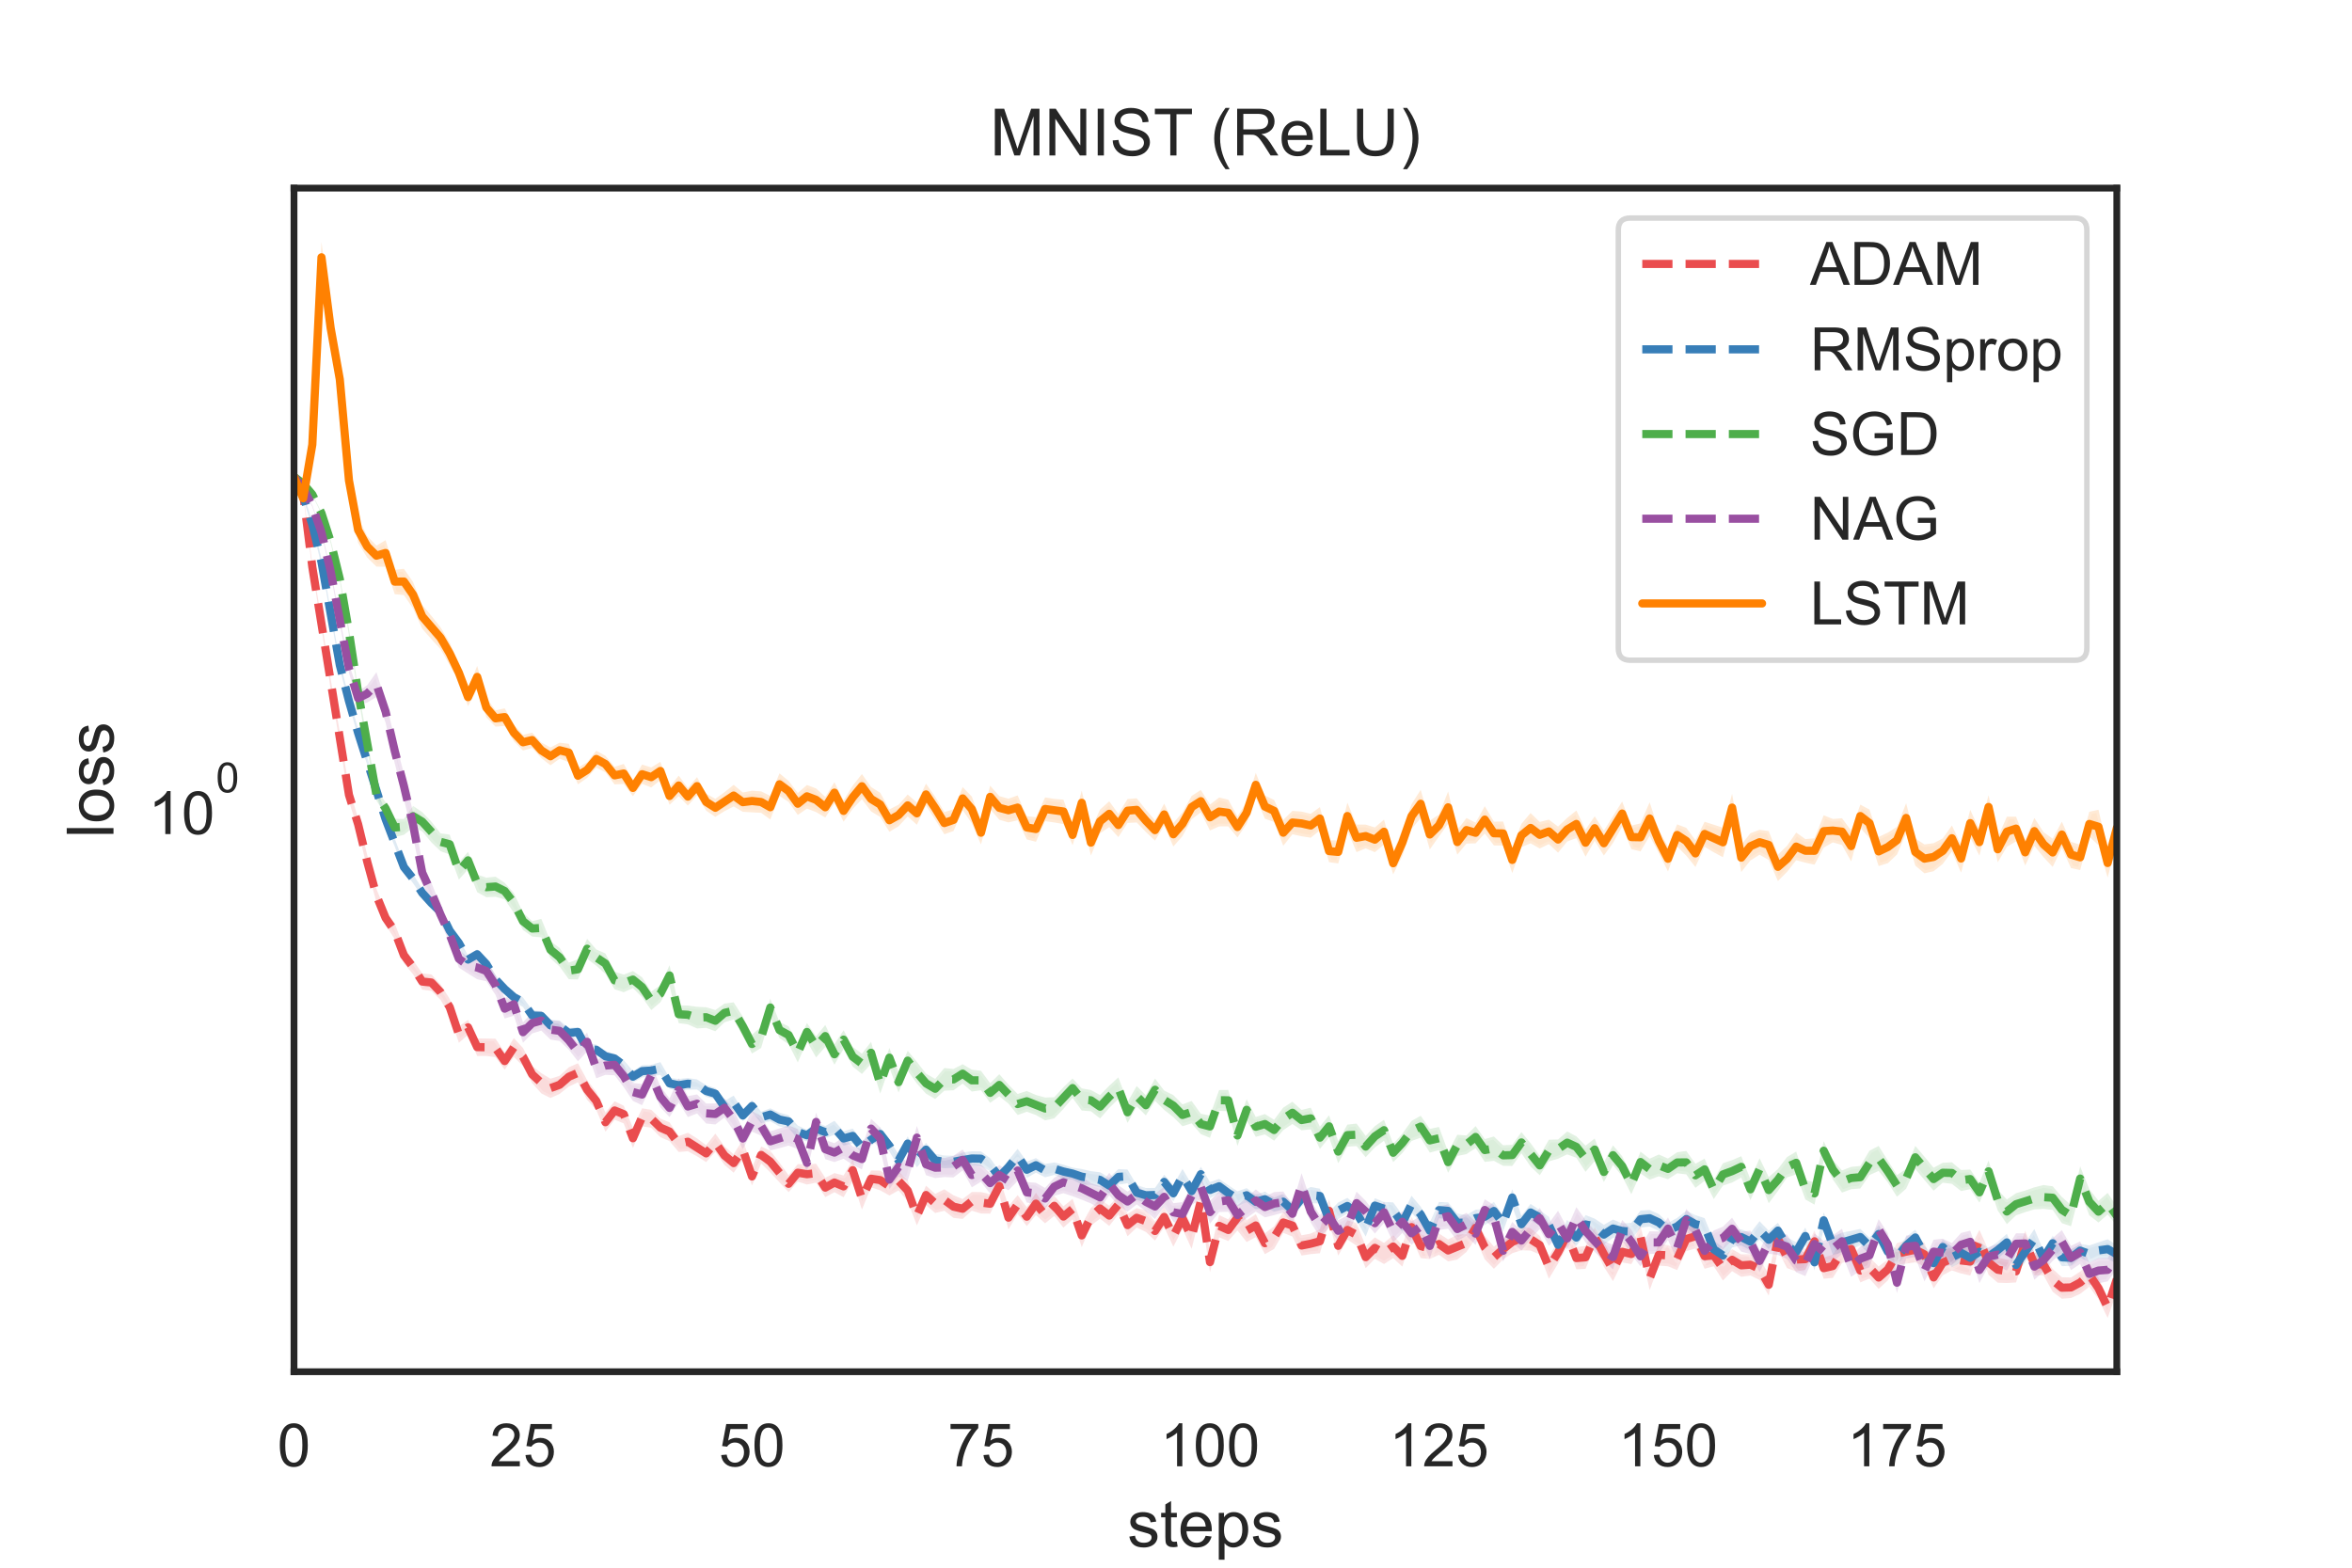 <?xml version="1.0" encoding="utf-8" standalone="no"?>
<!DOCTYPE svg PUBLIC "-//W3C//DTD SVG 1.1//EN"
  "http://www.w3.org/Graphics/SVG/1.1/DTD/svg11.dtd">
<!-- Created with matplotlib (https://matplotlib.org/) -->
<svg height="288pt" version="1.1" viewBox="0 0 432 288" width="432pt" xmlns="http://www.w3.org/2000/svg" xmlns:xlink="http://www.w3.org/1999/xlink">
 <defs>
  <style type="text/css">*{stroke-linecap:butt;stroke-linejoin:round;}</style>
 </defs>
 <g id="figure_1">
  <g id="patch_1">
   <path d="M 0 288 
L 432 288 
L 432 0 
L 0 0 
z
" style="fill:#ffffff;"/>
  </g>
  <g id="axes_1">
   <g id="patch_2">
    <path d="M 54 252 
L 388.8 252 
L 388.8 34.56 
L 54 34.56 
z
" style="fill:#ffffff;"/>
   </g>
   <g id="matplotlib.axis_1">
    <g id="xtick_1">
     <g id="text_1">
      <!-- 0 -->
      <g style="fill:#262626;" transform="translate(50.941 269.374)scale(0.11 -0.11)">
       <defs>
        <path d="M 4.156 35.297 
Q 4.156 48 6.766 55.734 
Q 9.375 63.484 14.516 67.672 
Q 19.672 71.875 27.484 71.875 
Q 33.25 71.875 37.594 69.547 
Q 41.938 67.234 44.766 62.859 
Q 47.609 58.5 49.219 52.219 
Q 50.828 45.953 50.828 35.297 
Q 50.828 22.703 48.234 14.969 
Q 45.656 7.234 40.5 3 
Q 35.359 -1.219 27.484 -1.219 
Q 17.141 -1.219 11.234 6.203 
Q 4.156 15.141 4.156 35.297 
z
M 13.188 35.297 
Q 13.188 17.672 17.312 11.828 
Q 21.438 6 27.484 6 
Q 33.547 6 37.672 11.859 
Q 41.797 17.719 41.797 35.297 
Q 41.797 52.984 37.672 58.781 
Q 33.547 64.594 27.391 64.594 
Q 21.344 64.594 17.719 59.469 
Q 13.188 52.938 13.188 35.297 
z
" id="ArialMT-48"/>
       </defs>
       <use xlink:href="#ArialMT-48"/>
      </g>
     </g>
    </g>
    <g id="xtick_2">
     <g id="text_2">
      <!-- 25 -->
      <g style="fill:#262626;" transform="translate(89.943 269.374)scale(0.11 -0.11)">
       <defs>
        <path d="M 50.344 8.453 
L 50.344 0 
L 3.031 0 
Q 2.938 3.172 4.047 6.109 
Q 5.859 10.938 9.828 15.625 
Q 13.812 20.312 21.344 26.469 
Q 33.016 36.031 37.109 41.625 
Q 41.219 47.219 41.219 52.203 
Q 41.219 57.422 37.469 61 
Q 33.734 64.594 27.734 64.594 
Q 21.391 64.594 17.578 60.781 
Q 13.766 56.984 13.719 50.25 
L 4.688 51.172 
Q 5.609 61.281 11.656 66.578 
Q 17.719 71.875 27.938 71.875 
Q 38.234 71.875 44.234 66.156 
Q 50.25 60.453 50.25 52 
Q 50.25 47.703 48.484 43.547 
Q 46.734 39.406 42.656 34.812 
Q 38.578 30.219 29.109 22.219 
Q 21.188 15.578 18.938 13.203 
Q 16.703 10.844 15.234 8.453 
z
" id="ArialMT-50"/>
        <path d="M 4.156 18.75 
L 13.375 19.531 
Q 14.406 12.797 18.141 9.391 
Q 21.875 6 27.156 6 
Q 33.5 6 37.891 10.781 
Q 42.281 15.578 42.281 23.484 
Q 42.281 31 38.062 35.344 
Q 33.844 39.703 27 39.703 
Q 22.75 39.703 19.328 37.766 
Q 15.922 35.844 13.969 32.766 
L 5.719 33.844 
L 12.641 70.609 
L 48.25 70.609 
L 48.25 62.203 
L 19.672 62.203 
L 15.828 42.969 
Q 22.266 47.469 29.344 47.469 
Q 38.719 47.469 45.156 40.969 
Q 51.609 34.469 51.609 24.266 
Q 51.609 14.547 45.953 7.469 
Q 39.062 -1.219 27.156 -1.219 
Q 17.391 -1.219 11.203 4.25 
Q 5.031 9.719 4.156 18.75 
z
" id="ArialMT-53"/>
       </defs>
       <use xlink:href="#ArialMT-50"/>
       <use x="55.615" xlink:href="#ArialMT-53"/>
      </g>
     </g>
    </g>
    <g id="xtick_3">
     <g id="text_3">
      <!-- 50 -->
      <g style="fill:#262626;" transform="translate(132.004 269.374)scale(0.11 -0.11)">
       <use xlink:href="#ArialMT-53"/>
       <use x="55.615" xlink:href="#ArialMT-48"/>
      </g>
     </g>
    </g>
    <g id="xtick_4">
     <g id="text_4">
      <!-- 75 -->
      <g style="fill:#262626;" transform="translate(174.064 269.374)scale(0.11 -0.11)">
       <defs>
        <path d="M 4.734 62.203 
L 4.734 70.656 
L 51.078 70.656 
L 51.078 63.812 
Q 44.234 56.547 37.516 44.484 
Q 30.812 32.422 27.156 19.672 
Q 24.516 10.688 23.781 0 
L 14.75 0 
Q 14.891 8.453 18.062 20.406 
Q 21.234 32.375 27.172 43.484 
Q 33.109 54.594 39.797 62.203 
z
" id="ArialMT-55"/>
       </defs>
       <use xlink:href="#ArialMT-55"/>
       <use x="55.615" xlink:href="#ArialMT-53"/>
      </g>
     </g>
    </g>
    <g id="xtick_5">
     <g id="text_5">
      <!-- 100 -->
      <g style="fill:#262626;" transform="translate(213.066 269.374)scale(0.11 -0.11)">
       <defs>
        <path d="M 37.25 0 
L 28.469 0 
L 28.469 56 
Q 25.297 52.984 20.141 49.953 
Q 14.984 46.922 10.891 45.406 
L 10.891 53.906 
Q 18.266 57.375 23.781 62.297 
Q 29.297 67.234 31.594 71.875 
L 37.25 71.875 
z
" id="ArialMT-49"/>
       </defs>
       <use xlink:href="#ArialMT-49"/>
       <use x="55.615" xlink:href="#ArialMT-48"/>
       <use x="111.23" xlink:href="#ArialMT-48"/>
      </g>
     </g>
    </g>
    <g id="xtick_6">
     <g id="text_6">
      <!-- 125 -->
      <g style="fill:#262626;" transform="translate(255.126 269.374)scale(0.11 -0.11)">
       <use xlink:href="#ArialMT-49"/>
       <use x="55.615" xlink:href="#ArialMT-50"/>
       <use x="111.23" xlink:href="#ArialMT-53"/>
      </g>
     </g>
    </g>
    <g id="xtick_7">
     <g id="text_7">
      <!-- 150 -->
      <g style="fill:#262626;" transform="translate(297.186 269.374)scale(0.11 -0.11)">
       <use xlink:href="#ArialMT-49"/>
       <use x="55.615" xlink:href="#ArialMT-53"/>
       <use x="111.23" xlink:href="#ArialMT-48"/>
      </g>
     </g>
    </g>
    <g id="xtick_8">
     <g id="text_8">
      <!-- 175 -->
      <g style="fill:#262626;" transform="translate(339.247 269.374)scale(0.11 -0.11)">
       <use xlink:href="#ArialMT-49"/>
       <use x="55.615" xlink:href="#ArialMT-55"/>
       <use x="111.23" xlink:href="#ArialMT-53"/>
      </g>
     </g>
    </g>
    <g id="text_9">
     <!-- steps -->
     <g style="fill:#262626;" transform="translate(207.06 284.149)scale(0.12 -0.12)">
      <defs>
       <path d="M 3.078 15.484 
L 11.766 16.844 
Q 12.5 11.625 15.844 8.844 
Q 19.188 6.062 25.203 6.062 
Q 31.25 6.062 34.172 8.516 
Q 37.109 10.984 37.109 14.312 
Q 37.109 17.281 34.516 19 
Q 32.719 20.172 25.531 21.969 
Q 15.875 24.422 12.141 26.203 
Q 8.406 27.984 6.469 31.125 
Q 4.547 34.281 4.547 38.094 
Q 4.547 41.547 6.125 44.5 
Q 7.719 47.469 10.453 49.422 
Q 12.5 50.922 16.031 51.969 
Q 19.578 53.031 23.641 53.031 
Q 29.734 53.031 34.344 51.266 
Q 38.969 49.516 41.156 46.5 
Q 43.359 43.5 44.188 38.484 
L 35.594 37.312 
Q 35.016 41.312 32.203 43.547 
Q 29.391 45.797 24.266 45.797 
Q 18.219 45.797 15.625 43.797 
Q 13.031 41.797 13.031 39.109 
Q 13.031 37.406 14.109 36.031 
Q 15.188 34.625 17.484 33.688 
Q 18.797 33.203 25.25 31.453 
Q 34.578 28.953 38.25 27.359 
Q 41.938 25.781 44.031 22.75 
Q 46.141 19.734 46.141 15.234 
Q 46.141 10.844 43.578 6.953 
Q 41.016 3.078 36.172 0.953 
Q 31.344 -1.172 25.25 -1.172 
Q 15.141 -1.172 9.844 3.031 
Q 4.547 7.234 3.078 15.484 
z
" id="ArialMT-115"/>
       <path d="M 25.781 7.859 
L 27.047 0.094 
Q 23.344 -0.688 20.406 -0.688 
Q 15.625 -0.688 12.984 0.828 
Q 10.359 2.344 9.281 4.812 
Q 8.203 7.281 8.203 15.188 
L 8.203 45.016 
L 1.766 45.016 
L 1.766 51.859 
L 8.203 51.859 
L 8.203 64.703 
L 16.938 69.969 
L 16.938 51.859 
L 25.781 51.859 
L 25.781 45.016 
L 16.938 45.016 
L 16.938 14.703 
Q 16.938 10.938 17.406 9.859 
Q 17.875 8.797 18.922 8.156 
Q 19.969 7.516 21.922 7.516 
Q 23.391 7.516 25.781 7.859 
z
" id="ArialMT-116"/>
       <path d="M 42.094 16.703 
L 51.172 15.578 
Q 49.031 7.625 43.219 3.219 
Q 37.406 -1.172 28.375 -1.172 
Q 17 -1.172 10.328 5.828 
Q 3.656 12.844 3.656 25.484 
Q 3.656 38.578 10.391 45.797 
Q 17.141 53.031 27.875 53.031 
Q 38.281 53.031 44.875 45.953 
Q 51.469 38.875 51.469 26.031 
Q 51.469 25.25 51.422 23.688 
L 12.75 23.688 
Q 13.234 15.141 17.578 10.594 
Q 21.922 6.062 28.422 6.062 
Q 33.25 6.062 36.672 8.594 
Q 40.094 11.141 42.094 16.703 
z
M 13.234 30.906 
L 42.188 30.906 
Q 41.609 37.453 38.875 40.719 
Q 34.672 45.797 27.984 45.797 
Q 21.922 45.797 17.797 41.75 
Q 13.672 37.703 13.234 30.906 
z
" id="ArialMT-101"/>
       <path d="M 6.594 -19.875 
L 6.594 51.859 
L 14.594 51.859 
L 14.594 45.125 
Q 17.438 49.078 21 51.047 
Q 24.562 53.031 29.641 53.031 
Q 36.281 53.031 41.359 49.609 
Q 46.438 46.188 49.016 39.953 
Q 51.609 33.734 51.609 26.312 
Q 51.609 18.359 48.75 11.984 
Q 45.906 5.609 40.453 2.219 
Q 35.016 -1.172 29 -1.172 
Q 24.609 -1.172 21.109 0.688 
Q 17.625 2.547 15.375 5.375 
L 15.375 -19.875 
z
M 14.547 25.641 
Q 14.547 15.625 18.594 10.844 
Q 22.656 6.062 28.422 6.062 
Q 34.281 6.062 38.453 11.016 
Q 42.625 15.969 42.625 26.375 
Q 42.625 36.281 38.547 41.203 
Q 34.469 46.141 28.812 46.141 
Q 23.188 46.141 18.859 40.891 
Q 14.547 35.641 14.547 25.641 
z
" id="ArialMT-112"/>
      </defs>
      <use xlink:href="#ArialMT-115"/>
      <use x="50" xlink:href="#ArialMT-116"/>
      <use x="77.783" xlink:href="#ArialMT-101"/>
      <use x="133.398" xlink:href="#ArialMT-112"/>
      <use x="189.014" xlink:href="#ArialMT-115"/>
     </g>
    </g>
   </g>
   <g id="matplotlib.axis_2">
    <g id="ytick_1">
     <g id="text_10">
      <!-- $\mathdefault{10^{0}}$ -->
      <g style="fill:#262626;" transform="translate(27.23 153.341)scale(0.11 -0.11)">
       <use transform="translate(0 0.994)" xlink:href="#ArialMT-49"/>
       <use transform="translate(55.615 0.994)" xlink:href="#ArialMT-48"/>
       <use transform="translate(112.973 70.688)scale(0.7)" xlink:href="#ArialMT-48"/>
      </g>
     </g>
    </g>
    <g id="ytick_2"/>
    <g id="ytick_3"/>
    <g id="ytick_4"/>
    <g id="ytick_5"/>
    <g id="ytick_6"/>
    <g id="ytick_7"/>
    <g id="ytick_8"/>
    <g id="ytick_9"/>
    <g id="ytick_10"/>
    <g id="ytick_11"/>
    <g id="text_11">
     <!-- loss -->
     <g style="fill:#262626;" transform="translate(20.845 153.95)rotate(-90)scale(0.12 -0.12)">
      <defs>
       <path d="M 6.391 0 
L 6.391 71.578 
L 15.188 71.578 
L 15.188 0 
z
" id="ArialMT-108"/>
       <path d="M 3.328 25.922 
Q 3.328 40.328 11.328 47.266 
Q 18.016 53.031 27.641 53.031 
Q 38.328 53.031 45.109 46.016 
Q 51.906 39.016 51.906 26.656 
Q 51.906 16.656 48.906 10.906 
Q 45.906 5.172 40.156 2 
Q 34.422 -1.172 27.641 -1.172 
Q 16.75 -1.172 10.031 5.812 
Q 3.328 12.797 3.328 25.922 
z
M 12.359 25.922 
Q 12.359 15.969 16.703 11.016 
Q 21.047 6.062 27.641 6.062 
Q 34.188 6.062 38.531 11.031 
Q 42.875 16.016 42.875 26.219 
Q 42.875 35.844 38.5 40.797 
Q 34.125 45.75 27.641 45.75 
Q 21.047 45.75 16.703 40.812 
Q 12.359 35.891 12.359 25.922 
z
" id="ArialMT-111"/>
      </defs>
      <use xlink:href="#ArialMT-108"/>
      <use x="22.217" xlink:href="#ArialMT-111"/>
      <use x="77.832" xlink:href="#ArialMT-115"/>
      <use x="127.832" xlink:href="#ArialMT-115"/>
     </g>
    </g>
   </g>
   <g id="PolyCollection_1">
    <defs>
     <path d="M 54 -200.44 
L 54 -200.352 
L 55.682 -196.793 
L 57.365 -183.305 
L 59.047 -172.642 
L 60.73 -161.388 
L 62.412 -151.422 
L 64.094 -140.746 
L 65.777 -135.465 
L 67.459 -128.376 
L 69.142 -122.271 
L 70.824 -118.098 
L 72.507 -115.459 
L 74.189 -111.03 
L 75.871 -109.01 
L 77.554 -106.185 
L 79.236 -105.961 
L 80.919 -104.312 
L 82.601 -101.407 
L 84.283 -96.432 
L 85.966 -97.89 
L 87.648 -94.007 
L 89.331 -94.014 
L 91.013 -93.788 
L 92.695 -91.488 
L 94.378 -93.822 
L 96.06 -92.161 
L 97.743 -89.028 
L 99.425 -87.13 
L 101.108 -86.291 
L 102.79 -87.041 
L 104.472 -88.385 
L 106.155 -89.178 
L 107.837 -85.955 
L 109.52 -84.101 
L 111.202 -80.105 
L 112.884 -82.294 
L 114.567 -81.621 
L 116.249 -77.089 
L 117.932 -81.077 
L 119.614 -80.815 
L 121.296 -79.087 
L 122.979 -78.354 
L 124.661 -76.368 
L 126.344 -76.51 
L 128.026 -75.574 
L 129.709 -74.513 
L 131.391 -76.415 
L 133.073 -73.99 
L 134.756 -72.564 
L 136.438 -74.931 
L 138.121 -70.219 
L 139.803 -74.27 
L 141.485 -72.609 
L 143.168 -70.792 
L 144.85 -68.994 
L 146.533 -70.916 
L 148.215 -70.395 
L 149.897 -70.736 
L 151.58 -68.075 
L 153.262 -68.981 
L 154.945 -68.054 
L 156.627 -71.107 
L 158.31 -65.772 
L 159.992 -69.869 
L 161.674 -69.325 
L 163.357 -68.376 
L 165.039 -69.309 
L 166.722 -67.321 
L 168.404 -62.897 
L 170.086 -66.621 
L 171.769 -65.156 
L 173.451 -65.581 
L 175.134 -64.261 
L 176.816 -64.075 
L 178.498 -65.592 
L 180.181 -65.066 
L 181.863 -65.044 
L 183.546 -68.469 
L 185.228 -62.135 
L 186.911 -65.007 
L 188.593 -62.756 
L 190.275 -64.784 
L 191.958 -63.263 
L 193.64 -64.628 
L 195.323 -62.47 
L 197.005 -63.997 
L 198.687 -58.883 
L 200.37 -62.839 
L 202.052 -64.122 
L 203.735 -62.785 
L 205.417 -64.908 
L 207.099 -60.876 
L 208.782 -62.493 
L 210.464 -61.686 
L 212.147 -60.086 
L 213.829 -62.571 
L 215.512 -58.975 
L 217.194 -62.246 
L 218.876 -58.573 
L 220.559 -65.455 
L 222.241 -54.28 
L 223.924 -60.695 
L 225.606 -60.017 
L 227.288 -61.958 
L 228.971 -59.826 
L 230.653 -60.725 
L 232.336 -57.603 
L 234.018 -58.555 
L 235.701 -61.514 
L 237.383 -60.837 
L 239.065 -57.341 
L 240.748 -57.612 
L 242.43 -57.766 
L 244.113 -63.409 
L 245.795 -57.334 
L 247.477 -60.278 
L 249.16 -59.155 
L 250.842 -55.026 
L 252.525 -56.746 
L 254.207 -55.785 
L 255.889 -56.868 
L 257.572 -55.315 
L 259.254 -60.657 
L 260.937 -56.883 
L 262.619 -56.707 
L 264.302 -57.484 
L 265.984 -56.266 
L 267.666 -56.603 
L 269.349 -58.017 
L 271.031 -60.455 
L 272.714 -56.646 
L 274.396 -54.907 
L 276.078 -56.616 
L 277.761 -57.777 
L 279.443 -58.311 
L 281.126 -58.263 
L 282.808 -57.541 
L 284.49 -53.088 
L 286.173 -55.879 
L 287.855 -59.111 
L 289.538 -54.814 
L 291.22 -54.894 
L 292.903 -58.881 
L 294.585 -55.293 
L 296.267 -52.649 
L 297.95 -56.079 
L 299.632 -55.769 
L 301.315 -58.703 
L 302.997 -50.999 
L 304.679 -55.5 
L 306.362 -55.37 
L 308.044 -54.672 
L 309.727 -58.166 
L 311.409 -58.643 
L 313.091 -54.917 
L 314.774 -55.384 
L 316.456 -52.759 
L 318.139 -54.478 
L 319.821 -53.434 
L 321.504 -53.677 
L 323.186 -52.863 
L 324.868 -49.997 
L 326.551 -58.299 
L 328.233 -55.039 
L 329.916 -54.429 
L 331.598 -54.715 
L 333.28 -57.862 
L 334.963 -53.084 
L 336.645 -53.242 
L 338.328 -55.984 
L 340.01 -56.411 
L 341.692 -52.415 
L 343.375 -53.109 
L 345.057 -51.227 
L 346.74 -52.786 
L 348.422 -55.686 
L 350.105 -55.862 
L 351.787 -56.102 
L 353.469 -55.3 
L 355.152 -51.318 
L 356.834 -53.73 
L 358.517 -54.616 
L 360.199 -54.046 
L 361.881 -53.675 
L 363.564 -58.172 
L 365.246 -53.809 
L 366.929 -52.35 
L 368.611 -52.299 
L 370.293 -52.396 
L 371.976 -57.637 
L 373.658 -53.685 
L 375.341 -53.724 
L 377.023 -50.688 
L 378.706 -49.41 
L 380.388 -49.538 
L 382.07 -50.303 
L 383.753 -51.614 
L 385.435 -49.318 
L 387.118 -45.884 
L 388.8 -50.692 
L 388.8 -55.243 
L 388.8 -55.243 
L 387.118 -49.678 
L 385.435 -53.271 
L 383.753 -55.904 
L 382.07 -54.394 
L 380.388 -53.308 
L 378.706 -53.36 
L 377.023 -54.883 
L 375.341 -57.522 
L 373.658 -57.894 
L 371.976 -61.918 
L 370.293 -56.518 
L 368.611 -56.575 
L 366.929 -56.982 
L 365.246 -58.312 
L 363.564 -62.064 
L 361.881 -58.719 
L 360.199 -58.76 
L 358.517 -58.86 
L 356.834 -58.311 
L 355.152 -55.302 
L 353.469 -59.717 
L 351.787 -60.619 
L 350.105 -60.179 
L 348.422 -59.601 
L 346.74 -56.648 
L 345.057 -55.322 
L 343.375 -57.044 
L 341.692 -56.692 
L 340.01 -60.514 
L 338.328 -60.158 
L 336.645 -57.501 
L 334.963 -56.973 
L 333.28 -61.932 
L 331.598 -58.613 
L 329.916 -58.673 
L 328.233 -58.964 
L 326.551 -62.392 
L 324.868 -53.815 
L 323.186 -56.916 
L 321.504 -57.598 
L 319.821 -57.568 
L 318.139 -58.52 
L 316.456 -57.067 
L 314.774 -59.327 
L 313.091 -59.414 
L 311.409 -63.045 
L 309.727 -62.569 
L 308.044 -58.611 
L 306.362 -59.258 
L 304.679 -59.468 
L 302.997 -55.267 
L 301.315 -62.906 
L 299.632 -59.409 
L 297.95 -60.02 
L 296.267 -56.659 
L 294.585 -59.887 
L 292.903 -62.496 
L 291.22 -59.097 
L 289.538 -58.901 
L 287.855 -63.267 
L 286.173 -59.924 
L 284.49 -57.221 
L 282.808 -60.968 
L 281.126 -62.339 
L 279.443 -62.73 
L 277.761 -61.764 
L 276.078 -60.327 
L 274.396 -58.982 
L 272.714 -60.964 
L 271.031 -64.35 
L 269.349 -61.288 
L 267.666 -61.177 
L 265.984 -60.295 
L 264.302 -61.407 
L 262.619 -60.511 
L 260.937 -61.271 
L 259.254 -64.46 
L 257.572 -59.197 
L 255.889 -61.068 
L 254.207 -59.652 
L 252.525 -60.678 
L 250.842 -59.072 
L 249.16 -63.329 
L 247.477 -63.797 
L 245.795 -60.915 
L 244.113 -67.663 
L 242.43 -62.163 
L 240.748 -61.385 
L 239.065 -61.055 
L 237.383 -64.809 
L 235.701 -65.394 
L 234.018 -62.698 
L 232.336 -61.441 
L 230.653 -64.949 
L 228.971 -63.831 
L 227.288 -66.57 
L 225.606 -63.978 
L 223.924 -64.784 
L 222.241 -57.972 
L 220.559 -69.08 
L 218.876 -62.854 
L 217.194 -66.027 
L 215.512 -62.767 
L 213.829 -66.293 
L 212.147 -63.619 
L 210.464 -65.665 
L 208.782 -66.053 
L 207.099 -65.016 
L 205.417 -68.359 
L 203.735 -66.483 
L 202.052 -67.729 
L 200.37 -66.069 
L 198.687 -63.062 
L 197.005 -67.74 
L 195.323 -66.394 
L 193.64 -68.309 
L 191.958 -66.315 
L 190.275 -68.889 
L 188.593 -66.215 
L 186.911 -68.445 
L 185.228 -66.385 
L 183.546 -71.77 
L 181.863 -68.629 
L 180.181 -69.007 
L 178.498 -69.014 
L 176.816 -67.717 
L 175.134 -68.413 
L 173.451 -69.512 
L 171.769 -68.674 
L 170.086 -70.179 
L 168.404 -66.327 
L 166.722 -71.141 
L 165.039 -72.789 
L 163.357 -71.766 
L 161.674 -72.947 
L 159.992 -72.969 
L 158.31 -69.768 
L 156.627 -75.006 
L 154.945 -72.056 
L 153.262 -72.488 
L 151.58 -71.624 
L 149.897 -74.211 
L 148.215 -74.081 
L 146.533 -74.14 
L 144.85 -72.085 
L 143.168 -74.404 
L 141.485 -76.602 
L 139.803 -77.383 
L 138.121 -73.518 
L 136.438 -78.662 
L 134.756 -75.953 
L 133.073 -77.383 
L 131.391 -79.741 
L 129.709 -77.618 
L 128.026 -78.853 
L 126.344 -79.908 
L 124.661 -79.277 
L 122.979 -81.808 
L 121.296 -82.489 
L 119.614 -84.119 
L 117.932 -84.389 
L 116.249 -80.797 
L 114.567 -84.867 
L 112.884 -85.682 
L 111.202 -83.605 
L 109.52 -87.394 
L 107.837 -89.578 
L 106.155 -92.678 
L 104.472 -91.924 
L 102.79 -90.361 
L 101.108 -89.828 
L 99.425 -90.849 
L 97.743 -92.162 
L 96.06 -95.475 
L 94.378 -97.278 
L 92.695 -94.637 
L 91.013 -97.172 
L 89.331 -97.21 
L 87.648 -97.235 
L 85.966 -100.635 
L 84.283 -99.438 
L 82.601 -104.489 
L 80.919 -107.149 
L 79.236 -108.988 
L 77.554 -109.195 
L 75.871 -111.594 
L 74.189 -113.955 
L 72.507 -118.325 
L 70.824 -120.606 
L 69.142 -124.687 
L 67.459 -130.903 
L 65.777 -137.674 
L 64.094 -143.256 
L 62.412 -153.501 
L 60.73 -163.302 
L 59.047 -174.152 
L 57.365 -184.391 
L 55.682 -197.795 
L 54 -200.44 
z
" id="mdc24ec4ad4" style="stroke:#ffffff;stroke-opacity:0.2;"/>
    </defs>
    <g clip-path="url(#pe38482c2c4)">
     <use style="fill:#ea4c4e;fill-opacity:0.2;stroke:#ffffff;stroke-opacity:0.2;" x="0" xlink:href="#mdc24ec4ad4" y="288"/>
    </g>
   </g>
   <g id="PolyCollection_2">
    <defs>
     <path d="M 54 -200.378 
L 54 -200.293 
L 55.682 -196.435 
L 57.365 -191.085 
L 59.047 -184.128 
L 60.73 -174.754 
L 62.412 -165.154 
L 64.094 -158.565 
L 65.777 -152.59 
L 67.459 -147.481 
L 69.142 -142.008 
L 70.824 -136.62 
L 72.507 -132.486 
L 74.189 -127.978 
L 75.871 -125.744 
L 77.554 -123.248 
L 79.236 -121.23 
L 80.919 -119.638 
L 82.601 -116.247 
L 84.283 -113.921 
L 85.966 -110.934 
L 87.648 -111.791 
L 89.331 -110.097 
L 91.013 -107.278 
L 92.695 -105.549 
L 94.378 -103.915 
L 96.06 -103.014 
L 97.743 -100.416 
L 99.425 -100.455 
L 101.108 -98.642 
L 102.79 -98.502 
L 104.472 -97.248 
L 106.155 -97.512 
L 107.837 -94.269 
L 109.52 -94.161 
L 111.202 -93.051 
L 112.884 -92.71 
L 114.567 -91.356 
L 116.249 -89.118 
L 117.932 -90.058 
L 119.614 -90.244 
L 121.296 -90.55 
L 122.979 -88.016 
L 124.661 -87.453 
L 126.344 -87.824 
L 128.026 -87.845 
L 129.709 -86.512 
L 131.391 -86.09 
L 133.073 -83.53 
L 134.756 -84.309 
L 136.438 -82.059 
L 138.121 -83.676 
L 139.803 -81.66 
L 141.485 -82.005 
L 143.168 -81.053 
L 144.85 -80.758 
L 146.533 -78.774 
L 148.215 -78.347 
L 149.897 -79.38 
L 151.58 -78.903 
L 153.262 -79.538 
L 154.945 -77.549 
L 156.627 -77.915 
L 158.31 -76.067 
L 159.992 -77.596 
L 161.674 -78.424 
L 163.357 -76.453 
L 165.039 -73.664 
L 166.722 -76.647 
L 168.404 -73.549 
L 170.086 -75.528 
L 171.769 -73.632 
L 173.451 -73.389 
L 175.134 -73.464 
L 176.816 -73.518 
L 178.498 -73.835 
L 180.181 -73.76 
L 181.863 -72.83 
L 183.546 -70.713 
L 185.228 -72.32 
L 186.911 -74.323 
L 188.593 -71.599 
L 190.275 -72.57 
L 191.958 -71.719 
L 193.64 -72.16 
L 195.323 -71.472 
L 197.005 -71.272 
L 198.687 -70.386 
L 200.37 -70.324 
L 202.052 -69.906 
L 203.735 -68.686 
L 205.417 -70.359 
L 207.099 -70.644 
L 208.782 -67.578 
L 210.464 -67.009 
L 212.147 -67.073 
L 213.829 -69.522 
L 215.512 -67.298 
L 217.194 -70.71 
L 218.876 -68 
L 220.559 -70.866 
L 222.241 -67.872 
L 223.924 -68.81 
L 225.606 -67.326 
L 227.288 -66.38 
L 228.971 -67.17 
L 230.653 -65.797 
L 232.336 -66.306 
L 234.018 -65.416 
L 235.701 -65.818 
L 237.383 -64.291 
L 239.065 -66.5 
L 240.748 -66.911 
L 242.43 -66.941 
L 244.113 -62.484 
L 245.795 -64.037 
L 247.477 -65.055 
L 249.16 -63.826 
L 250.842 -60.818 
L 252.525 -65.145 
L 254.207 -64.65 
L 255.889 -64.083 
L 257.572 -61.675 
L 259.254 -65.221 
L 260.937 -63.419 
L 262.619 -60.329 
L 264.302 -64.201 
L 265.984 -64.014 
L 267.666 -61.767 
L 269.349 -61.978 
L 271.031 -62.545 
L 272.714 -62.962 
L 274.396 -63.916 
L 276.078 -61.783 
L 277.761 -66.425 
L 279.443 -61.542 
L 281.126 -63.751 
L 282.808 -62.901 
L 284.49 -61.458 
L 286.173 -58.048 
L 287.855 -60.741 
L 289.538 -59.123 
L 291.22 -61.36 
L 292.903 -61.351 
L 294.585 -59.321 
L 296.267 -60.615 
L 297.95 -60.408 
L 299.632 -60.193 
L 301.315 -62.478 
L 302.997 -62.674 
L 304.679 -61.856 
L 306.362 -60.576 
L 308.044 -61.103 
L 309.727 -62.474 
L 311.409 -61.295 
L 313.091 -61.273 
L 314.774 -56.915 
L 316.456 -55.829 
L 318.139 -58.828 
L 319.821 -59.201 
L 321.504 -58.277 
L 323.186 -60.313 
L 324.868 -58.503 
L 326.551 -60.423 
L 328.233 -57.517 
L 329.916 -56.311 
L 331.598 -59.317 
L 333.28 -54.641 
L 334.963 -62.239 
L 336.645 -57.452 
L 338.328 -57.926 
L 340.01 -58.493 
L 341.692 -59.207 
L 343.375 -57.517 
L 345.057 -59.631 
L 346.74 -56.435 
L 348.422 -55.594 
L 350.105 -57.554 
L 351.787 -59.21 
L 353.469 -55.779 
L 355.152 -54.577 
L 356.834 -57.49 
L 358.517 -55.173 
L 360.199 -56.142 
L 361.881 -55.291 
L 363.564 -56.191 
L 365.246 -55.493 
L 366.929 -56.785 
L 368.611 -58.232 
L 370.293 -53.937 
L 371.976 -56.143 
L 373.658 -58.649 
L 375.341 -55.298 
L 377.023 -58.142 
L 378.706 -55.395 
L 380.388 -55.44 
L 382.07 -56.981 
L 383.753 -56.057 
L 385.435 -56.76 
L 387.118 -56.729 
L 388.8 -55.908 
L 388.8 -59.253 
L 388.8 -59.253 
L 387.118 -60.332 
L 385.435 -59.772 
L 383.753 -59.194 
L 382.07 -59.497 
L 380.388 -58.453 
L 378.706 -58.629 
L 377.023 -60.989 
L 375.341 -58.267 
L 373.658 -62.22 
L 371.976 -59.686 
L 370.293 -57.19 
L 368.611 -61.326 
L 366.929 -59.884 
L 365.246 -58.715 
L 363.564 -59.817 
L 361.881 -58.526 
L 360.199 -59.512 
L 358.517 -58.958 
L 356.834 -60.315 
L 355.152 -57.266 
L 353.469 -59.142 
L 351.787 -62.07 
L 350.105 -60.797 
L 348.422 -58.476 
L 346.74 -59.739 
L 345.057 -62.976 
L 343.375 -60.601 
L 341.692 -62.233 
L 340.01 -61.87 
L 338.328 -61.546 
L 336.645 -60.895 
L 334.963 -65.285 
L 333.28 -57.538 
L 331.598 -62.481 
L 329.916 -59.787 
L 328.233 -60.692 
L 326.551 -63.364 
L 324.868 -61.908 
L 323.186 -63.646 
L 321.504 -61.472 
L 319.821 -62.176 
L 318.139 -61.802 
L 316.456 -58.868 
L 314.774 -60.076 
L 313.091 -64.217 
L 311.409 -64.753 
L 309.727 -65.584 
L 308.044 -64.245 
L 306.362 -63.341 
L 304.679 -64.971 
L 302.997 -65.702 
L 301.315 -65.609 
L 299.632 -63.333 
L 297.95 -63.249 
L 296.267 -63.956 
L 294.585 -62.99 
L 292.903 -64.122 
L 291.22 -64.777 
L 289.538 -62.18 
L 287.855 -63.887 
L 286.173 -60.6 
L 284.49 -64.445 
L 282.808 -65.695 
L 281.126 -66.831 
L 279.443 -64.646 
L 277.761 -69.537 
L 276.078 -64.646 
L 274.396 -67.2 
L 272.714 -65.929 
L 271.031 -65.766 
L 269.349 -64.788 
L 267.666 -65.057 
L 265.984 -67.124 
L 264.302 -67.175 
L 262.619 -63.4 
L 260.937 -66.333 
L 259.254 -68.331 
L 257.572 -64.81 
L 255.889 -67.109 
L 254.207 -67.181 
L 252.525 -67.873 
L 250.842 -63.741 
L 249.16 -66.515 
L 247.477 -67.936 
L 245.795 -67.093 
L 244.113 -65.333 
L 242.43 -69.629 
L 240.748 -69.937 
L 239.065 -69.13 
L 237.383 -67.063 
L 235.701 -68.645 
L 234.018 -67.964 
L 232.336 -69.096 
L 230.653 -68.5 
L 228.971 -69.719 
L 227.288 -69.148 
L 225.606 -70.263 
L 223.924 -71.412 
L 222.241 -70.846 
L 220.559 -73.661 
L 218.876 -70.402 
L 217.194 -73.255 
L 215.512 -70.215 
L 213.829 -72.19 
L 212.147 -69.772 
L 210.464 -69.748 
L 208.782 -70.311 
L 207.099 -73.139 
L 205.417 -73.222 
L 203.735 -71.663 
L 202.052 -72.644 
L 200.37 -72.847 
L 198.687 -73.243 
L 197.005 -73.492 
L 195.323 -74.032 
L 193.64 -74.437 
L 191.958 -74.173 
L 190.275 -75.237 
L 188.593 -74.605 
L 186.911 -76.947 
L 185.228 -74.843 
L 183.546 -72.923 
L 181.863 -75.228 
L 180.181 -76.477 
L 178.498 -76.492 
L 176.816 -76.286 
L 175.134 -75.679 
L 173.451 -75.723 
L 171.769 -76.018 
L 170.086 -78.05 
L 168.404 -76.276 
L 166.722 -79.228 
L 165.039 -75.961 
L 163.357 -78.528 
L 161.674 -80.92 
L 159.992 -79.647 
L 158.31 -78.408 
L 156.627 -80.657 
L 154.945 -80.176 
L 153.262 -82.094 
L 151.58 -81.134 
L 149.897 -81.892 
L 148.215 -80.465 
L 146.533 -81.215 
L 144.85 -83.118 
L 143.168 -83.594 
L 141.485 -84.392 
L 139.803 -83.766 
L 138.121 -85.9 
L 136.438 -84.027 
L 134.756 -86.723 
L 133.073 -85.755 
L 131.391 -88.106 
L 129.709 -88.623 
L 128.026 -89.701 
L 126.344 -89.954 
L 124.661 -89.784 
L 122.979 -89.964 
L 121.296 -92.872 
L 119.614 -92.397 
L 117.932 -92.305 
L 116.249 -91.231 
L 114.567 -93.228 
L 112.884 -94.428 
L 111.202 -94.907 
L 109.52 -96.117 
L 107.837 -96.294 
L 106.155 -99.298 
L 104.472 -99.162 
L 102.79 -100.532 
L 101.108 -100.638 
L 99.425 -102.266 
L 97.743 -102.457 
L 96.06 -104.754 
L 94.378 -105.726 
L 92.695 -107.071 
L 91.013 -108.867 
L 89.331 -111.719 
L 87.648 -113.595 
L 85.966 -112.455 
L 84.283 -115.523 
L 82.601 -117.791 
L 80.919 -121.316 
L 79.236 -123.005 
L 77.554 -124.719 
L 75.871 -127.404 
L 74.189 -129.452 
L 72.507 -133.923 
L 70.824 -138.394 
L 69.142 -143.442 
L 67.459 -148.892 
L 65.777 -154.083 
L 64.094 -159.907 
L 62.412 -166.515 
L 60.73 -175.976 
L 59.047 -185.393 
L 57.365 -192.184 
L 55.682 -197.425 
L 54 -200.378 
z
" id="mc88eaea82b" style="stroke:#ffffff;stroke-opacity:0.2;"/>
    </defs>
    <g clip-path="url(#pe38482c2c4)">
     <use style="fill:#377eb8;fill-opacity:0.2;stroke:#ffffff;stroke-opacity:0.2;" x="0" xlink:href="#mc88eaea82b" y="288"/>
    </g>
   </g>
   <g id="PolyCollection_3">
    <defs>
     <path d="M 54 -200.474 
L 54 -200.377 
L 55.682 -199.091 
L 57.365 -197.076 
L 59.047 -193.528 
L 60.73 -188.229 
L 62.412 -181.232 
L 64.094 -171.305 
L 65.777 -160.083 
L 67.459 -150.358 
L 69.142 -140.93 
L 70.824 -138.314 
L 72.507 -134.221 
L 74.189 -134.633 
L 75.871 -136.008 
L 77.554 -135.28 
L 79.236 -133.25 
L 80.919 -131.627 
L 82.601 -131.011 
L 84.283 -126.405 
L 85.966 -128.295 
L 87.648 -124.092 
L 89.331 -123.166 
L 91.013 -123.248 
L 92.695 -122.769 
L 94.378 -120.306 
L 96.06 -117.14 
L 97.743 -115.95 
L 99.425 -115.801 
L 101.108 -111.943 
L 102.79 -110.427 
L 104.472 -108.107 
L 106.155 -108.066 
L 107.837 -111.873 
L 109.52 -110.59 
L 111.202 -109.084 
L 112.884 -106.259 
L 114.567 -105.722 
L 116.249 -106.481 
L 117.932 -104.802 
L 119.614 -102.439 
L 121.296 -103.868 
L 122.979 -106.839 
L 124.661 -100.038 
L 126.344 -99.813 
L 128.026 -99.063 
L 129.709 -99.172 
L 131.391 -98.549 
L 133.073 -100.196 
L 134.756 -100.731 
L 136.438 -97.606 
L 138.121 -94.459 
L 139.803 -95.481 
L 141.485 -101.285 
L 143.168 -97.286 
L 144.85 -96.175 
L 146.533 -92.828 
L 148.215 -96.68 
L 149.897 -93.746 
L 151.58 -95.672 
L 153.262 -92.408 
L 154.945 -95.312 
L 156.627 -92.06 
L 158.31 -90.698 
L 159.992 -92.559 
L 161.674 -87.102 
L 163.357 -91.884 
L 165.039 -87.301 
L 166.722 -91.312 
L 168.404 -88.956 
L 170.086 -87.08 
L 171.769 -86.106 
L 173.451 -87.633 
L 175.134 -87.704 
L 176.816 -88.939 
L 178.498 -87.469 
L 180.181 -87.713 
L 181.863 -85.4 
L 183.546 -86.593 
L 185.228 -85.265 
L 186.911 -83.162 
L 188.593 -83.765 
L 190.275 -83.158 
L 191.958 -82.183 
L 193.64 -82.539 
L 195.323 -84.285 
L 197.005 -86.3 
L 198.687 -83.987 
L 200.37 -83.849 
L 202.052 -82.528 
L 203.735 -84.455 
L 205.417 -86.097 
L 207.099 -81.707 
L 208.782 -84.754 
L 210.464 -83.087 
L 212.147 -85.759 
L 213.829 -84.098 
L 215.512 -82.774 
L 217.194 -81.099 
L 218.876 -81.629 
L 220.559 -79.657 
L 222.241 -78.967 
L 223.924 -83.928 
L 225.606 -83.851 
L 227.288 -77.466 
L 228.971 -82.19 
L 230.653 -79.156 
L 232.336 -79.597 
L 234.018 -78.439 
L 235.701 -80.381 
L 237.383 -81.514 
L 239.065 -80.354 
L 240.748 -80.528 
L 242.43 -76.929 
L 244.113 -79.021 
L 245.795 -74.304 
L 247.477 -77.35 
L 249.16 -77.453 
L 250.842 -75.407 
L 252.525 -77.207 
L 254.207 -78.431 
L 255.889 -74.505 
L 257.572 -76.172 
L 259.254 -78.39 
L 260.937 -78.986 
L 262.619 -76.256 
L 264.302 -76.709 
L 265.984 -72.552 
L 267.666 -75.635 
L 269.349 -75.974 
L 271.031 -77.084 
L 272.714 -74.551 
L 274.396 -74.746 
L 276.078 -73.83 
L 277.761 -73.798 
L 279.443 -76.143 
L 281.126 -73.706 
L 282.808 -72.095 
L 284.49 -74.639 
L 286.173 -75.132 
L 287.855 -75.928 
L 289.538 -75.297 
L 291.22 -72.73 
L 292.903 -74.695 
L 294.585 -70.835 
L 296.267 -73.989 
L 297.95 -71.912 
L 299.632 -68.619 
L 301.315 -72.435 
L 302.997 -71.277 
L 304.679 -71.904 
L 306.362 -71.367 
L 308.044 -72.453 
L 309.727 -72.258 
L 311.409 -69.78 
L 313.091 -71.065 
L 314.774 -67.719 
L 316.456 -70.199 
L 318.139 -70.752 
L 319.821 -71.685 
L 321.504 -67.534 
L 323.186 -71.193 
L 324.868 -66.951 
L 326.551 -69.198 
L 328.233 -71.7 
L 329.916 -72.246 
L 331.598 -67.649 
L 333.28 -66.693 
L 334.963 -74.82 
L 336.645 -71.327 
L 338.328 -68.909 
L 340.01 -69.53 
L 341.692 -69.669 
L 343.375 -72.131 
L 345.057 -72.885 
L 346.74 -70.785 
L 348.422 -68.151 
L 350.105 -69.622 
L 351.787 -73.244 
L 353.469 -71.234 
L 355.152 -69.261 
L 356.834 -70.726 
L 358.517 -70.511 
L 360.199 -69.196 
L 361.881 -69.536 
L 363.564 -67.068 
L 365.246 -70.761 
L 366.929 -65.627 
L 368.611 -63.112 
L 370.293 -64.735 
L 371.976 -65.323 
L 373.658 -65.835 
L 375.341 -65.92 
L 377.023 -65.726 
L 378.706 -63.297 
L 380.388 -62.716 
L 382.07 -69.202 
L 383.753 -64.727 
L 385.435 -63.41 
L 387.118 -64.896 
L 388.8 -62.829 
L 388.8 -66.382 
L 388.8 -66.382 
L 387.118 -68.853 
L 385.435 -67.393 
L 383.753 -69.532 
L 382.07 -73.727 
L 380.388 -66.644 
L 378.706 -68.099 
L 377.023 -70.065 
L 375.341 -70.294 
L 373.658 -69.876 
L 371.976 -69.287 
L 370.293 -68.795 
L 368.611 -67.639 
L 366.929 -69.419 
L 365.246 -74.784 
L 363.564 -70.737 
L 361.881 -73.144 
L 360.199 -73.064 
L 358.517 -74.475 
L 356.834 -74.389 
L 355.152 -73.476 
L 353.469 -75.507 
L 351.787 -77.495 
L 350.105 -73.261 
L 348.422 -72.12 
L 346.74 -74.804 
L 345.057 -77.475 
L 343.375 -76.602 
L 341.692 -73.796 
L 340.01 -73.63 
L 338.328 -72.974 
L 336.645 -74.889 
L 334.963 -78.354 
L 333.28 -70.812 
L 331.598 -71.19 
L 329.916 -76.443 
L 328.233 -75.437 
L 326.551 -73.223 
L 324.868 -71.753 
L 323.186 -75.219 
L 321.504 -71.353 
L 319.821 -75.591 
L 318.139 -74.873 
L 316.456 -74.295 
L 314.774 -71.271 
L 313.091 -75.15 
L 311.409 -74.196 
L 309.727 -76.556 
L 308.044 -76.32 
L 306.362 -75.164 
L 304.679 -75.908 
L 302.997 -75.133 
L 301.315 -76.437 
L 299.632 -72.199 
L 297.95 -75.585 
L 296.267 -77.581 
L 294.585 -74.436 
L 292.903 -78.838 
L 291.22 -77.542 
L 289.538 -79.246 
L 287.855 -80.137 
L 286.173 -78.668 
L 284.49 -78.618 
L 282.808 -75.676 
L 281.126 -77.983 
L 279.443 -80.024 
L 277.761 -77.685 
L 276.078 -77.602 
L 274.396 -79.211 
L 272.714 -78.739 
L 271.031 -81.129 
L 269.349 -79.401 
L 267.666 -79.533 
L 265.984 -76.39 
L 264.302 -80.966 
L 262.619 -80.618 
L 260.937 -83.026 
L 259.254 -82.062 
L 257.572 -79.733 
L 255.889 -77.87 
L 254.207 -82.288 
L 252.525 -81.124 
L 250.842 -79.321 
L 249.16 -81.585 
L 247.477 -81.395 
L 245.795 -78.37 
L 244.113 -83.107 
L 242.43 -81.014 
L 240.748 -84.504 
L 239.065 -84.093 
L 237.383 -85.602 
L 235.701 -84.526 
L 234.018 -82.281 
L 232.336 -83.332 
L 230.653 -82.793 
L 228.971 -86.061 
L 227.288 -81.365 
L 225.606 -87.767 
L 223.924 -87.751 
L 222.241 -83.059 
L 220.559 -83.386 
L 218.876 -85.736 
L 217.194 -85.118 
L 215.512 -86.821 
L 213.829 -87.654 
L 212.147 -89.849 
L 210.464 -86.792 
L 208.782 -88.482 
L 207.099 -85.557 
L 205.417 -90.077 
L 203.735 -88.541 
L 202.052 -86.829 
L 200.37 -87.753 
L 198.687 -88.053 
L 197.005 -89.868 
L 195.323 -88.257 
L 193.64 -86.429 
L 191.958 -86.376 
L 190.275 -86.839 
L 188.593 -87.571 
L 186.911 -87.028 
L 185.228 -88.747 
L 183.546 -90.656 
L 181.863 -89.003 
L 180.181 -91.285 
L 178.498 -91.494 
L 176.816 -92.489 
L 175.134 -91.618 
L 173.451 -91.794 
L 171.769 -89.795 
L 170.086 -90.751 
L 168.404 -92.93 
L 166.722 -94.966 
L 165.039 -91.064 
L 163.357 -95.484 
L 161.674 -90.653 
L 159.992 -96.601 
L 158.31 -94.42 
L 156.627 -95.664 
L 154.945 -98.734 
L 153.262 -96.172 
L 151.58 -99.705 
L 149.897 -97.614 
L 148.215 -100.071 
L 146.533 -96.33 
L 144.85 -99.443 
L 143.168 -100.233 
L 141.485 -104.519 
L 139.803 -99.348 
L 138.121 -97.925 
L 136.438 -101.227 
L 134.756 -103.86 
L 133.073 -103.632 
L 131.391 -102.446 
L 129.709 -102.953 
L 128.026 -103.04 
L 126.344 -103.274 
L 124.661 -103.304 
L 122.979 -110.67 
L 121.296 -106.993 
L 119.614 -105.847 
L 117.932 -108.454 
L 116.249 -109.614 
L 114.567 -108.948 
L 112.884 -109.493 
L 111.202 -112.837 
L 109.52 -113.573 
L 107.837 -115.526 
L 106.155 -111.78 
L 104.472 -111.151 
L 102.79 -113.858 
L 101.108 -115.058 
L 99.425 -119.194 
L 97.743 -118.76 
L 96.06 -120.349 
L 94.378 -123.932 
L 92.695 -125.823 
L 91.013 -126.943 
L 89.331 -126.763 
L 87.648 -127.317 
L 85.966 -131.516 
L 84.283 -129.561 
L 82.601 -134.668 
L 80.919 -134.9 
L 79.236 -137.053 
L 77.554 -138.796 
L 75.871 -139.937 
L 74.189 -137.535 
L 72.507 -137.589 
L 70.824 -140.628 
L 69.142 -142.961 
L 67.459 -152.066 
L 65.777 -161.537 
L 64.094 -172.537 
L 62.412 -182.054 
L 60.73 -188.789 
L 59.047 -193.891 
L 57.365 -197.238 
L 55.682 -199.192 
L 54 -200.474 
z
" id="mf02f1f5137" style="stroke:#ffffff;stroke-opacity:0.2;"/>
    </defs>
    <g clip-path="url(#pe38482c2c4)">
     <use style="fill:#4eae4b;fill-opacity:0.2;stroke:#ffffff;stroke-opacity:0.2;" x="0" xlink:href="#mf02f1f5137" y="288"/>
    </g>
   </g>
   <g id="PolyCollection_4">
    <defs>
     <path d="M 54 -200.468 
L 54 -200.351 
L 55.682 -198.293 
L 57.365 -194.866 
L 59.047 -189.918 
L 60.73 -182.601 
L 62.412 -173.4 
L 64.094 -164.41 
L 65.777 -158.498 
L 67.459 -158.938 
L 69.142 -159.949 
L 70.824 -155.241 
L 72.507 -147.738 
L 74.189 -141.138 
L 75.871 -134.3 
L 77.554 -125.765 
L 79.236 -122.238 
L 80.919 -118.389 
L 82.601 -114.832 
L 84.283 -110.239 
L 85.966 -109.144 
L 87.648 -108.106 
L 89.331 -107.728 
L 91.013 -105.23 
L 92.695 -100.89 
L 94.378 -101.411 
L 96.06 -96.446 
L 97.743 -98.145 
L 99.425 -98.668 
L 101.108 -97.022 
L 102.79 -96.761 
L 104.472 -95.172 
L 106.155 -93.025 
L 107.837 -94.835 
L 109.52 -89.907 
L 111.202 -90.538 
L 112.884 -90.456 
L 114.567 -88.283 
L 116.249 -85.748 
L 117.932 -84.971 
L 119.614 -88.515 
L 121.296 -84.567 
L 122.979 -82.779 
L 124.661 -85.49 
L 126.344 -82.786 
L 128.026 -83.453 
L 129.709 -81.597 
L 131.391 -81.422 
L 133.073 -82.713 
L 134.756 -80.289 
L 136.438 -76.898 
L 138.121 -80.11 
L 139.803 -79.35 
L 141.485 -76.665 
L 143.168 -77.074 
L 144.85 -77.544 
L 146.533 -76.91 
L 148.215 -72.72 
L 149.897 -80.098 
L 151.58 -75.061 
L 153.262 -74.521 
L 154.945 -75.128 
L 156.627 -74.019 
L 158.31 -73.16 
L 159.992 -78.862 
L 161.674 -76.877 
L 163.357 -69.549 
L 165.039 -71.85 
L 166.722 -71.104 
L 168.404 -76.613 
L 170.086 -72.101 
L 171.769 -71.574 
L 173.451 -71.763 
L 175.134 -71.692 
L 176.816 -72.981 
L 178.498 -69.87 
L 180.181 -70.907 
L 181.863 -68.706 
L 183.546 -70.2 
L 185.228 -69.341 
L 186.911 -71.059 
L 188.593 -67.086 
L 190.275 -66.764 
L 191.958 -65.886 
L 193.64 -68.326 
L 195.323 -68.796 
L 197.005 -68.246 
L 198.687 -67.607 
L 200.37 -66.922 
L 202.052 -65.945 
L 203.735 -68.422 
L 205.417 -66.563 
L 207.099 -65.408 
L 208.782 -66.745 
L 210.464 -65.478 
L 212.147 -64.051 
L 213.829 -66.267 
L 215.512 -63.554 
L 217.194 -62.723 
L 218.876 -66.598 
L 220.559 -67.799 
L 222.241 -63.194 
L 223.924 -65.348 
L 225.606 -65.385 
L 227.288 -62.925 
L 228.971 -64.244 
L 230.653 -65.43 
L 232.336 -64.359 
L 234.018 -64.773 
L 235.701 -65.237 
L 237.383 -63.179 
L 239.065 -68.216 
L 240.748 -63.436 
L 242.43 -60.732 
L 244.113 -62.428 
L 245.795 -59.935 
L 247.477 -61.064 
L 249.16 -64.792 
L 250.842 -63.486 
L 252.525 -61.386 
L 254.207 -63.319 
L 255.889 -59.751 
L 257.572 -61.516 
L 259.254 -59.328 
L 260.937 -60.711 
L 262.619 -56.722 
L 264.302 -62.048 
L 265.984 -62.274 
L 267.666 -60.028 
L 269.349 -60.958 
L 271.031 -59.291 
L 272.714 -63.805 
L 274.396 -62.412 
L 276.078 -56.203 
L 277.761 -59.823 
L 279.443 -58.25 
L 281.126 -60.412 
L 282.808 -62.203 
L 284.49 -59.126 
L 286.173 -60.991 
L 287.855 -58.437 
L 289.538 -62.47 
L 291.22 -59.751 
L 292.903 -58.028 
L 294.585 -56.372 
L 296.267 -54.789 
L 297.95 -60.123 
L 299.632 -57.58 
L 301.315 -55.347 
L 302.997 -57.638 
L 304.679 -57.697 
L 306.362 -60.209 
L 308.044 -56.487 
L 309.727 -61.838 
L 311.409 -59.995 
L 313.091 -56.169 
L 314.774 -57.789 
L 316.456 -58.37 
L 318.139 -60.202 
L 319.821 -58.066 
L 321.504 -57.621 
L 323.186 -54.295 
L 324.868 -57.683 
L 326.551 -57.456 
L 328.233 -56.728 
L 329.916 -54.268 
L 331.598 -53.567 
L 333.28 -57.412 
L 334.963 -55.95 
L 336.645 -56.277 
L 338.328 -57.593 
L 340.01 -53.431 
L 341.692 -54.573 
L 343.375 -55.182 
L 345.057 -60.321 
L 346.74 -57.27 
L 348.422 -50.445 
L 350.105 -56.808 
L 351.787 -57.063 
L 353.469 -52.596 
L 355.152 -55.839 
L 356.834 -55.24 
L 358.517 -55.628 
L 360.199 -57.139 
L 361.881 -57.822 
L 363.564 -52.272 
L 365.246 -55.414 
L 366.929 -55.472 
L 368.611 -54.582 
L 370.293 -57.559 
L 371.976 -57.724 
L 373.658 -52.9 
L 375.341 -54.428 
L 377.023 -56.372 
L 378.706 -57.847 
L 380.388 -54.671 
L 382.07 -55.805 
L 383.753 -51.91 
L 385.435 -52.26 
L 387.118 -52.598 
L 388.8 -54.908 
L 388.8 -59.548 
L 388.8 -59.548 
L 387.118 -56.87 
L 385.435 -56.868 
L 383.753 -56.06 
L 382.07 -59.944 
L 380.388 -59.121 
L 378.706 -62.01 
L 377.023 -60.554 
L 375.341 -58.505 
L 373.658 -57.81 
L 371.976 -61.418 
L 370.293 -61.434 
L 368.611 -58.769 
L 366.929 -59.474 
L 365.246 -58.88 
L 363.564 -57.05 
L 361.881 -61.908 
L 360.199 -61.499 
L 358.517 -59.643 
L 356.834 -60.429 
L 355.152 -60.25 
L 353.469 -56.56 
L 351.787 -61.183 
L 350.105 -61.013 
L 348.422 -54.31 
L 346.74 -61.448 
L 345.057 -64.037 
L 343.375 -59.461 
L 341.692 -58.993 
L 340.01 -57.191 
L 338.328 -62.254 
L 336.645 -61.07 
L 334.963 -60.014 
L 333.28 -61.414 
L 331.598 -57.865 
L 329.916 -58.586 
L 328.233 -61.179 
L 326.551 -61.662 
L 324.868 -61.622 
L 323.186 -58.367 
L 321.504 -61.908 
L 319.821 -61.73 
L 318.139 -64.293 
L 316.456 -62.643 
L 314.774 -61.953 
L 313.091 -60.127 
L 311.409 -63.989 
L 309.727 -65.908 
L 308.044 -60.968 
L 306.362 -64.355 
L 304.679 -61.76 
L 302.997 -61.792 
L 301.315 -59.054 
L 299.632 -62.079 
L 297.95 -63.883 
L 296.267 -59.291 
L 294.585 -60.031 
L 292.903 -61.867 
L 291.22 -63.887 
L 289.538 -66.228 
L 287.855 -62.404 
L 286.173 -65.567 
L 284.49 -63.242 
L 282.808 -66.108 
L 281.126 -63.85 
L 279.443 -61.846 
L 277.761 -63.519 
L 276.078 -60.054 
L 274.396 -66.607 
L 272.714 -67.68 
L 271.031 -63.5 
L 269.349 -65.183 
L 267.666 -64.273 
L 265.984 -66.791 
L 264.302 -66.273 
L 262.619 -61.518 
L 260.937 -64.565 
L 259.254 -63.637 
L 257.572 -65.498 
L 255.889 -63.749 
L 254.207 -67.229 
L 252.525 -65.148 
L 250.842 -67.403 
L 249.16 -69.07 
L 247.477 -64.709 
L 245.795 -63.828 
L 244.113 -66.396 
L 242.43 -64.765 
L 240.748 -67.409 
L 239.065 -72.467 
L 237.383 -66.702 
L 235.701 -69.112 
L 234.018 -69 
L 232.336 -68.165 
L 230.653 -69.495 
L 228.971 -67.969 
L 227.288 -66.574 
L 225.606 -69.61 
L 223.924 -69.135 
L 222.241 -67.39 
L 220.559 -72.015 
L 218.876 -70.174 
L 217.194 -67.157 
L 215.512 -66.963 
L 213.829 -70.039 
L 212.147 -68.622 
L 210.464 -68.962 
L 208.782 -70.251 
L 207.099 -69.088 
L 205.417 -70.255 
L 203.735 -72.552 
L 202.052 -70.117 
L 200.37 -70.643 
L 198.687 -71.792 
L 197.005 -72.237 
L 195.323 -72.72 
L 193.64 -71.64 
L 191.958 -69.764 
L 190.275 -70.704 
L 188.593 -70.858 
L 186.911 -74.931 
L 185.228 -72.781 
L 183.546 -73.981 
L 181.863 -72.473 
L 180.181 -74.067 
L 178.498 -74.338 
L 176.816 -76.82 
L 175.134 -75.664 
L 173.451 -75.254 
L 171.769 -75.439 
L 170.086 -76.109 
L 168.404 -81.152 
L 166.722 -74.68 
L 165.039 -75.376 
L 163.357 -73.043 
L 161.674 -80.887 
L 159.992 -82.47 
L 158.31 -76.987 
L 156.627 -77.387 
L 154.945 -79.15 
L 153.262 -77.979 
L 151.58 -78.579 
L 149.897 -83.625 
L 148.215 -75.968 
L 146.533 -80.551 
L 144.85 -81.266 
L 143.168 -80.7 
L 141.485 -80.16 
L 139.803 -82.942 
L 138.121 -83.936 
L 136.438 -80.59 
L 134.756 -84.149 
L 133.073 -86.237 
L 131.391 -85.284 
L 129.709 -85.266 
L 128.026 -86.941 
L 126.344 -86.633 
L 124.661 -89.931 
L 122.979 -86.193 
L 121.296 -88.432 
L 119.614 -92.414 
L 117.932 -88.854 
L 116.249 -89.055 
L 114.567 -92.269 
L 112.884 -94.252 
L 111.202 -93.996 
L 109.52 -93.351 
L 107.837 -98.306 
L 106.155 -96.449 
L 104.472 -98.639 
L 102.79 -100.417 
L 101.108 -100.592 
L 99.425 -102.243 
L 97.743 -101.984 
L 96.06 -100.182 
L 94.378 -105.601 
L 92.695 -104.564 
L 91.013 -108.884 
L 89.331 -111.553 
L 87.648 -112.277 
L 85.966 -112.091 
L 84.283 -113.563 
L 82.601 -117.762 
L 80.919 -121.649 
L 79.236 -125.82 
L 77.554 -129.593 
L 75.871 -138.746 
L 74.189 -145.889 
L 72.507 -152.265 
L 70.824 -159.272 
L 69.142 -164.512 
L 67.459 -162.133 
L 65.777 -160.955 
L 64.094 -166.074 
L 62.412 -174.498 
L 60.73 -183.459 
L 59.047 -190.457 
L 57.365 -195.176 
L 55.682 -198.445 
L 54 -200.468 
z
" id="m6af314a2ff" style="stroke:#ffffff;stroke-opacity:0.2;"/>
    </defs>
    <g clip-path="url(#pe38482c2c4)">
     <use style="fill:#994fa1;fill-opacity:0.2;stroke:#ffffff;stroke-opacity:0.2;" x="0" xlink:href="#m6af314a2ff" y="288"/>
    </g>
   </g>
   <g id="PolyCollection_5">
    <defs>
     <path d="M 54 -200.462 
L 54 -200.368 
L 55.682 -195.902 
L 57.365 -204.603 
L 59.047 -237.648 
L 60.73 -224.941 
L 62.412 -215.163 
L 64.094 -197.354 
L 65.777 -188.275 
L 67.459 -185.556 
L 69.142 -183.911 
L 70.824 -183.868 
L 72.507 -178.84 
L 74.189 -178.678 
L 75.871 -176.21 
L 77.554 -172.496 
L 79.236 -170.572 
L 80.919 -168.743 
L 82.601 -165.823 
L 84.283 -162.79 
L 85.966 -158.282 
L 87.648 -161.448 
L 89.331 -156.211 
L 91.013 -154.501 
L 92.695 -154.638 
L 94.378 -151.834 
L 96.06 -150.121 
L 97.743 -150.58 
L 99.425 -148.72 
L 101.108 -147.406 
L 102.79 -148.615 
L 104.472 -147.979 
L 106.155 -143.906 
L 107.837 -145.091 
L 109.52 -146.985 
L 111.202 -146.106 
L 112.884 -143.896 
L 114.567 -143.984 
L 116.249 -141.727 
L 117.932 -144.006 
L 119.614 -143.333 
L 121.296 -144.694 
L 122.979 -140.148 
L 124.661 -141.738 
L 126.344 -140.009 
L 128.026 -141.847 
L 129.709 -139.072 
L 131.391 -137.929 
L 133.073 -138.985 
L 134.756 -139.848 
L 136.438 -138.866 
L 138.121 -138.766 
L 139.803 -138.677 
L 141.485 -137.459 
L 143.168 -141.775 
L 144.85 -140.675 
L 146.533 -138.285 
L 148.215 -139.456 
L 149.897 -138.814 
L 151.58 -137.815 
L 153.262 -140.4 
L 154.945 -137.046 
L 156.627 -139.414 
L 158.31 -141.172 
L 159.992 -138.939 
L 161.674 -137.924 
L 163.357 -135.194 
L 165.039 -136.202 
L 166.722 -138.015 
L 168.404 -136.486 
L 170.086 -140.005 
L 171.769 -137.432 
L 173.451 -134.744 
L 175.134 -135.337 
L 176.816 -139.184 
L 178.498 -136.749 
L 180.181 -132.86 
L 181.863 -139.361 
L 183.546 -137.406 
L 185.228 -136.919 
L 186.911 -137.306 
L 188.593 -133.792 
L 190.275 -133.357 
L 191.958 -137.146 
L 193.64 -136.908 
L 195.323 -136.607 
L 197.005 -132.729 
L 198.687 -138.115 
L 200.37 -130.832 
L 202.052 -134.91 
L 203.735 -136.057 
L 205.417 -134.216 
L 207.099 -136.82 
L 208.782 -136.908 
L 210.464 -135.16 
L 212.147 -133.57 
L 213.829 -136.327 
L 215.512 -132.487 
L 217.194 -134.41 
L 218.876 -137.501 
L 220.559 -138.748 
L 222.241 -135.43 
L 223.924 -136.183 
L 225.606 -136.187 
L 227.288 -134.156 
L 228.971 -136.646 
L 230.653 -141.449 
L 232.336 -137.597 
L 234.018 -136.995 
L 235.701 -132.621 
L 237.383 -134.732 
L 239.065 -134.371 
L 240.748 -134.102 
L 242.43 -135.468 
L 244.113 -129.612 
L 245.795 -129.378 
L 247.477 -135.434 
L 249.16 -131.466 
L 250.842 -132.151 
L 252.525 -131.446 
L 254.207 -132.851 
L 255.889 -127.385 
L 257.572 -130.749 
L 259.254 -135.703 
L 260.937 -137.708 
L 262.619 -131.952 
L 264.302 -134.339 
L 265.984 -136.692 
L 267.666 -130.997 
L 269.349 -133.029 
L 271.031 -133.07 
L 272.714 -134.881 
L 274.396 -132.683 
L 276.078 -132.668 
L 277.761 -127.606 
L 279.443 -132.371 
L 281.126 -133.072 
L 282.808 -132.121 
L 284.49 -132.932 
L 286.173 -131.36 
L 287.855 -133.408 
L 289.538 -134.034 
L 291.22 -130.625 
L 292.903 -133.543 
L 294.585 -130.828 
L 296.267 -133.152 
L 297.95 -136.153 
L 299.632 -132.013 
L 301.315 -131.589 
L 302.997 -134.432 
L 304.679 -131.317 
L 306.362 -127.902 
L 308.044 -132.486 
L 309.727 -130.807 
L 311.409 -128.722 
L 313.091 -132.441 
L 314.774 -131.424 
L 316.456 -130.52 
L 318.139 -136.961 
L 319.821 -127.805 
L 321.504 -129.924 
L 323.186 -130.98 
L 324.868 -130.016 
L 326.551 -126.152 
L 328.233 -127.828 
L 329.916 -129.974 
L 331.598 -129.517 
L 333.28 -129.149 
L 334.963 -132.283 
L 336.645 -133.243 
L 338.328 -132.762 
L 340.01 -129.756 
L 341.692 -135.905 
L 343.375 -134.029 
L 345.057 -128.898 
L 346.74 -129.42 
L 348.422 -131.003 
L 350.105 -134.927 
L 351.787 -128.987 
L 353.469 -127.563 
L 355.152 -127.946 
L 356.834 -129.281 
L 358.517 -131.574 
L 360.199 -127.689 
L 361.881 -134.146 
L 363.564 -130.818 
L 365.246 -137.41 
L 366.929 -129.59 
L 368.611 -132.442 
L 370.293 -133.424 
L 371.976 -128.994 
L 373.658 -132.6 
L 375.341 -130.527 
L 377.023 -128.74 
L 378.706 -132.237 
L 380.388 -128.521 
L 382.07 -128.168 
L 383.753 -134.3 
L 385.435 -132.725 
L 387.118 -126.788 
L 388.8 -133.186 
L 388.8 -138.494 
L 388.8 -138.494 
L 387.118 -131.957 
L 385.435 -139.238 
L 383.753 -138.874 
L 382.07 -132.813 
L 380.388 -133.351 
L 378.706 -137.041 
L 377.023 -133.931 
L 375.341 -135.133 
L 373.658 -137.725 
L 371.976 -133.711 
L 370.293 -137.963 
L 368.611 -137.965 
L 366.929 -134.138 
L 365.246 -141.917 
L 363.564 -135.572 
L 361.881 -139.227 
L 360.199 -132.792 
L 358.517 -136.343 
L 356.834 -133.973 
L 355.152 -133.098 
L 353.469 -132.87 
L 351.787 -133.981 
L 350.105 -140.446 
L 348.422 -136.105 
L 346.74 -135.039 
L 345.057 -134.241 
L 343.375 -139.272 
L 341.692 -140.182 
L 340.01 -135.413 
L 338.328 -137.681 
L 336.645 -137.548 
L 334.963 -138.226 
L 333.28 -133.997 
L 331.598 -133.853 
L 329.916 -135.047 
L 328.233 -132.608 
L 326.551 -130.992 
L 324.868 -135.323 
L 323.186 -135.561 
L 321.504 -134.927 
L 319.821 -132.813 
L 318.139 -142.166 
L 316.456 -135.951 
L 314.774 -136.491 
L 313.091 -137.039 
L 311.409 -133.637 
L 309.727 -135.92 
L 308.044 -136.553 
L 306.362 -132.458 
L 304.679 -135.485 
L 302.997 -140.612 
L 301.315 -136.737 
L 299.632 -136.333 
L 297.95 -140.76 
L 296.267 -138.068 
L 294.585 -135.385 
L 292.903 -138.036 
L 291.22 -135.603 
L 289.538 -139.097 
L 287.855 -137.745 
L 286.173 -136.153 
L 284.49 -137.425 
L 282.808 -137 
L 281.126 -138.643 
L 279.443 -136.651 
L 277.761 -132.239 
L 276.078 -137.077 
L 274.396 -137.054 
L 272.714 -139.89 
L 271.031 -136.874 
L 269.349 -137.714 
L 267.666 -135.511 
L 265.984 -142.595 
L 264.302 -138.351 
L 262.619 -137.242 
L 260.937 -142.898 
L 259.254 -140.24 
L 257.572 -135.661 
L 255.889 -131.452 
L 254.207 -137.428 
L 252.525 -135.988 
L 250.842 -136.515 
L 249.16 -136.512 
L 247.477 -140.545 
L 245.795 -133.606 
L 244.113 -133.654 
L 242.43 -139.725 
L 240.748 -138.497 
L 239.065 -138.903 
L 237.383 -139.034 
L 235.701 -137.379 
L 234.018 -141.037 
L 232.336 -141.855 
L 230.653 -146.009 
L 228.971 -140.67 
L 227.288 -138.01 
L 225.606 -141.083 
L 223.924 -141.489 
L 222.241 -140.194 
L 220.559 -142.874 
L 218.876 -141.782 
L 217.194 -138.758 
L 215.512 -136.799 
L 213.829 -140.357 
L 212.147 -137.298 
L 210.464 -139.243 
L 208.782 -141.344 
L 207.099 -141.206 
L 205.417 -138.488 
L 203.735 -140.793 
L 202.052 -139.277 
L 200.37 -135.61 
L 198.687 -142.761 
L 197.005 -136.478 
L 195.323 -141.096 
L 193.64 -141.233 
L 191.958 -141.508 
L 190.275 -137.867 
L 188.593 -138.068 
L 186.911 -141.874 
L 185.228 -141.271 
L 183.546 -141.747 
L 181.863 -143.662 
L 180.181 -137.151 
L 178.498 -141.653 
L 176.816 -143.406 
L 175.134 -139.32 
L 173.451 -138.818 
L 171.769 -141.628 
L 170.086 -144.03 
L 168.404 -140.567 
L 166.722 -142.033 
L 165.039 -140.162 
L 163.357 -139.305 
L 161.674 -142.348 
L 159.992 -143.42 
L 158.31 -145.803 
L 156.627 -143.674 
L 154.945 -140.967 
L 153.262 -144.296 
L 151.58 -141.608 
L 149.897 -143.155 
L 148.215 -143.79 
L 146.533 -142.316 
L 144.85 -144.53 
L 143.168 -145.932 
L 141.485 -141.79 
L 139.803 -142.617 
L 138.121 -142.738 
L 136.438 -142.408 
L 134.756 -143.815 
L 133.073 -142.469 
L 131.391 -141.244 
L 129.709 -142.182 
L 128.026 -145.229 
L 126.344 -143.244 
L 124.661 -145.515 
L 122.979 -143.382 
L 121.296 -148.046 
L 119.614 -147.01 
L 117.932 -147.537 
L 116.249 -144.703 
L 114.567 -147.658 
L 112.884 -147.128 
L 111.202 -149.151 
L 109.52 -150.079 
L 107.837 -147.965 
L 106.155 -146.981 
L 104.472 -151.356 
L 102.79 -151.561 
L 101.108 -150.685 
L 99.425 -151.594 
L 97.743 -153.406 
L 96.06 -153.004 
L 94.378 -154.896 
L 92.695 -157.876 
L 91.013 -157.506 
L 89.331 -159.774 
L 87.648 -165.661 
L 85.966 -161.486 
L 84.283 -166.037 
L 82.601 -169.918 
L 80.919 -172.753 
L 79.236 -174.858 
L 77.554 -176.87 
L 75.871 -181.073 
L 74.189 -183.501 
L 72.507 -183.326 
L 70.824 -188.766 
L 69.142 -187.757 
L 67.459 -189.512 
L 65.777 -192.882 
L 64.094 -201.989 
L 62.412 -221.236 
L 60.73 -230.297 
L 59.047 -243.556 
L 57.365 -207.94 
L 55.682 -197.04 
L 54 -200.462 
z
" id="me0c76f22f1" style="stroke:#ffffff;stroke-opacity:0.2;"/>
    </defs>
    <g clip-path="url(#pe38482c2c4)">
     <use style="fill:#ff8101;fill-opacity:0.2;stroke:#ffffff;stroke-opacity:0.2;" x="0" xlink:href="#me0c76f22f1" y="288"/>
    </g>
   </g>
   <g id="line2d_1">
    <path clip-path="url(#pe38482c2c4)" d="M 54 87.605 
L 55.682 90.714 
L 57.365 104.162 
L 64.094 146.02 
L 65.777 151.418 
L 67.459 158.332 
L 69.142 164.51 
L 70.824 168.627 
L 72.507 171.087 
L 74.189 175.492 
L 75.871 177.675 
L 77.554 180.324 
L 79.236 180.497 
L 80.919 182.262 
L 82.601 185.018 
L 84.283 190.04 
L 85.966 188.729 
L 87.648 192.373 
L 89.331 192.383 
L 91.013 192.524 
L 92.695 194.927 
L 94.378 192.409 
L 96.06 194.142 
L 97.743 197.374 
L 99.425 198.94 
L 101.108 199.896 
L 102.79 199.283 
L 104.472 197.814 
L 106.155 197.089 
L 107.837 200.185 
L 109.52 202.25 
L 111.202 206.161 
L 112.884 204.005 
L 114.567 204.693 
L 116.249 209.109 
L 117.932 205.228 
L 119.614 205.497 
L 121.296 207.156 
L 122.979 207.884 
L 124.661 210.13 
L 126.344 209.749 
L 129.709 211.887 
L 131.391 209.892 
L 133.073 212.283 
L 134.756 213.668 
L 136.438 211.2 
L 138.121 216.119 
L 139.803 212.172 
L 141.485 213.405 
L 144.85 217.477 
L 146.533 215.437 
L 148.215 215.714 
L 149.897 215.526 
L 151.58 218.175 
L 153.262 217.246 
L 154.945 217.95 
L 156.627 214.971 
L 158.31 220.188 
L 159.992 216.54 
L 161.674 216.8 
L 163.357 217.913 
L 165.039 216.94 
L 166.722 218.723 
L 168.404 223.406 
L 170.086 219.536 
L 171.769 221.077 
L 173.451 220.44 
L 175.134 221.676 
L 176.816 222.058 
L 178.498 220.694 
L 181.863 221.143 
L 183.546 217.881 
L 185.228 223.698 
L 186.911 221.275 
L 188.593 223.515 
L 190.275 221.118 
L 191.958 223.235 
L 193.64 221.522 
L 195.323 223.495 
L 197.005 222.107 
L 198.687 226.959 
L 200.37 223.576 
L 202.052 222.007 
L 203.735 223.316 
L 205.417 221.302 
L 207.099 225.06 
L 208.782 223.714 
L 210.464 224.342 
L 212.147 226.145 
L 213.829 223.562 
L 215.512 227.086 
L 217.194 223.797 
L 218.876 227.289 
L 220.559 220.624 
L 222.241 231.866 
L 223.924 225.199 
L 225.606 225.961 
L 227.288 223.687 
L 228.971 226.102 
L 230.653 225.134 
L 232.336 228.385 
L 234.018 227.297 
L 235.701 224.584 
L 237.383 225.145 
L 239.065 228.812 
L 240.748 228.483 
L 242.43 228.034 
L 244.113 222.43 
L 245.795 228.872 
L 247.477 225.954 
L 249.16 226.852 
L 250.842 230.948 
L 252.525 229.246 
L 254.207 230.241 
L 255.889 229.001 
L 257.572 230.712 
L 259.254 225.433 
L 260.937 228.909 
L 262.619 229.381 
L 264.302 228.54 
L 265.984 229.721 
L 269.349 228.333 
L 271.031 225.567 
L 272.714 229.155 
L 274.396 230.97 
L 276.078 229.482 
L 277.761 228.154 
L 279.443 227.423 
L 281.126 227.658 
L 282.808 228.733 
L 284.49 232.777 
L 286.173 230.105 
L 287.855 226.816 
L 289.538 231.121 
L 291.22 230.983 
L 292.903 227.218 
L 294.585 230.387 
L 296.267 233.301 
L 297.95 229.97 
L 299.632 230.377 
L 301.315 227.167 
L 302.997 234.849 
L 304.679 230.521 
L 306.362 230.626 
L 308.044 231.283 
L 309.727 227.616 
L 311.409 227.12 
L 313.091 230.777 
L 314.774 230.634 
L 316.456 233.005 
L 318.139 231.438 
L 319.821 232.457 
L 321.504 232.336 
L 323.186 233.078 
L 324.868 236.029 
L 326.551 227.596 
L 328.233 230.953 
L 329.916 231.396 
L 331.598 231.313 
L 333.28 228.04 
L 334.963 232.975 
L 336.645 232.579 
L 338.328 229.885 
L 340.01 229.463 
L 341.692 233.412 
L 343.375 232.905 
L 345.057 234.694 
L 346.74 233.219 
L 348.422 230.307 
L 351.787 229.583 
L 353.469 230.44 
L 355.152 234.673 
L 356.834 231.953 
L 358.517 231.232 
L 360.199 231.567 
L 361.881 231.755 
L 363.564 227.858 
L 365.246 231.917 
L 366.929 233.261 
L 368.611 233.519 
L 370.293 233.561 
L 371.976 228.174 
L 373.658 232.187 
L 375.341 232.317 
L 377.023 235.19 
L 378.706 236.566 
L 380.388 236.514 
L 382.07 235.609 
L 383.753 234.162 
L 385.435 236.667 
L 387.118 240.178 
L 388.8 234.993 
L 388.8 234.993 
" style="fill:none;stroke:#ea4c4e;stroke-dasharray:5.55,2.4;stroke-dashoffset:0;stroke-width:1.5;"/>
   </g>
   <g id="line2d_2">
    <path clip-path="url(#pe38482c2c4)" d="M 54 87.665 
L 55.682 91.078 
L 57.365 96.379 
L 59.047 103.249 
L 62.412 122.178 
L 64.094 128.774 
L 65.777 134.65 
L 70.824 150.483 
L 74.189 159.295 
L 75.871 161.42 
L 77.554 164.035 
L 79.236 165.904 
L 80.919 167.531 
L 82.601 170.978 
L 84.283 173.245 
L 85.966 176.28 
L 87.648 175.308 
L 89.331 177.113 
L 91.013 179.919 
L 92.695 181.704 
L 94.378 183.179 
L 96.06 184.107 
L 97.743 186.545 
L 99.425 186.633 
L 101.108 188.371 
L 102.79 188.473 
L 104.472 189.762 
L 106.155 189.588 
L 107.837 192.727 
L 109.52 192.853 
L 111.202 194.044 
L 112.884 194.45 
L 114.567 195.711 
L 116.249 197.794 
L 117.932 196.78 
L 119.614 196.67 
L 121.296 196.303 
L 122.979 199.024 
L 124.661 199.366 
L 126.344 199.091 
L 128.026 199.241 
L 129.709 200.426 
L 131.391 200.924 
L 133.073 203.36 
L 134.756 202.494 
L 136.438 204.925 
L 138.121 203.193 
L 139.803 205.264 
L 141.485 204.755 
L 143.168 205.674 
L 144.85 206.024 
L 146.533 207.97 
L 148.215 208.561 
L 149.897 207.329 
L 151.58 207.984 
L 153.262 207.191 
L 154.945 209.146 
L 156.627 208.681 
L 158.31 210.767 
L 159.992 209.371 
L 161.674 208.319 
L 163.357 210.488 
L 165.039 213.169 
L 166.722 210.084 
L 168.404 213.094 
L 170.086 211.198 
L 171.769 213.164 
L 173.451 213.447 
L 175.134 213.422 
L 178.498 212.828 
L 180.181 212.865 
L 181.863 213.996 
L 183.546 216.168 
L 185.228 214.424 
L 186.911 212.329 
L 188.593 214.893 
L 190.275 214.064 
L 191.958 215.027 
L 193.64 214.698 
L 195.323 215.221 
L 197.005 215.595 
L 198.687 216.169 
L 202.052 216.758 
L 203.735 217.812 
L 205.417 216.207 
L 207.099 216.107 
L 208.782 219.099 
L 210.464 219.583 
L 212.147 219.535 
L 213.829 217.13 
L 215.512 219.224 
L 217.194 216.031 
L 218.876 218.817 
L 220.559 215.713 
L 222.241 218.599 
L 223.924 217.931 
L 225.606 219.171 
L 227.288 220.214 
L 228.971 219.578 
L 230.653 220.788 
L 232.336 220.307 
L 234.018 221.286 
L 235.701 220.765 
L 237.383 222.322 
L 239.065 220.176 
L 240.748 219.559 
L 242.43 219.714 
L 244.113 224.074 
L 245.795 222.419 
L 247.477 221.553 
L 249.16 222.804 
L 250.842 225.7 
L 252.525 221.478 
L 254.207 222.049 
L 255.889 222.396 
L 257.572 224.693 
L 259.254 221.213 
L 260.937 223.087 
L 262.619 226.103 
L 264.302 222.31 
L 265.984 222.452 
L 267.666 224.632 
L 269.349 224.6 
L 271.031 223.793 
L 272.714 223.529 
L 274.396 222.468 
L 276.078 224.758 
L 277.761 219.998 
L 279.443 224.905 
L 281.126 222.746 
L 282.808 223.635 
L 284.49 225.082 
L 286.173 228.681 
L 287.855 225.672 
L 289.538 227.353 
L 291.22 224.948 
L 292.903 225.255 
L 294.585 226.81 
L 296.267 225.699 
L 297.95 226.15 
L 299.632 226.259 
L 301.315 223.982 
L 302.997 223.804 
L 304.679 224.576 
L 306.362 226.022 
L 308.044 225.331 
L 309.727 223.953 
L 311.409 224.903 
L 313.091 225.27 
L 314.774 229.516 
L 316.456 230.635 
L 318.139 227.604 
L 319.821 227.263 
L 321.504 228.096 
L 323.186 225.975 
L 324.868 227.757 
L 326.551 226.075 
L 328.233 228.909 
L 329.916 229.994 
L 331.598 227.072 
L 333.28 231.902 
L 334.963 224.186 
L 336.645 228.745 
L 341.692 227.253 
L 343.375 228.939 
L 345.057 226.709 
L 346.74 229.929 
L 348.422 230.946 
L 350.105 228.816 
L 351.787 227.333 
L 353.469 230.471 
L 355.152 232.052 
L 356.834 229.089 
L 358.517 230.969 
L 360.199 230.158 
L 361.881 231.074 
L 363.564 229.97 
L 365.246 230.857 
L 366.929 229.648 
L 368.611 228.247 
L 370.293 232.392 
L 373.658 227.555 
L 375.341 231.15 
L 377.023 228.399 
L 378.706 230.986 
L 380.388 231.065 
L 382.07 229.752 
L 383.753 230.351 
L 385.435 229.711 
L 387.118 229.472 
L 388.8 230.41 
L 388.8 230.41 
" style="fill:none;stroke:#377eb8;stroke-dasharray:5.55,2.4;stroke-dashoffset:0;stroke-width:1.5;"/>
   </g>
   <g id="line2d_3">
    <path clip-path="url(#pe38482c2c4)" d="M 54 87.575 
L 55.682 88.858 
L 57.365 90.842 
L 59.047 94.289 
L 60.73 99.495 
L 62.412 106.363 
L 64.094 116.08 
L 65.777 127.2 
L 69.142 146.043 
L 70.824 148.515 
L 72.507 152.021 
L 74.189 151.879 
L 75.871 149.94 
L 77.554 150.947 
L 80.919 154.66 
L 82.601 155.103 
L 84.283 160.052 
L 85.966 158.053 
L 87.648 162.28 
L 89.331 162.982 
L 91.013 162.862 
L 92.695 163.685 
L 94.378 165.86 
L 96.06 169.233 
L 97.743 170.577 
L 99.425 170.474 
L 101.108 174.489 
L 102.79 175.867 
L 104.472 178.32 
L 106.155 178.067 
L 107.837 174.293 
L 109.52 175.904 
L 111.202 177.014 
L 112.884 180.095 
L 114.567 180.59 
L 116.249 179.958 
L 117.932 181.334 
L 119.614 183.805 
L 121.296 182.533 
L 122.979 179.201 
L 124.661 186.325 
L 126.344 186.425 
L 128.026 186.943 
L 129.709 186.878 
L 131.391 187.526 
L 133.073 186.077 
L 134.756 185.692 
L 136.438 188.542 
L 138.121 191.794 
L 139.803 190.59 
L 141.485 185.091 
L 143.168 189.229 
L 144.85 190.151 
L 146.533 193.394 
L 148.215 189.585 
L 149.897 192.214 
L 151.58 190.341 
L 153.262 193.678 
L 154.945 190.99 
L 156.627 194.127 
L 158.31 195.395 
L 159.992 193.406 
L 161.674 199.137 
L 163.357 194.302 
L 165.039 198.804 
L 166.722 194.848 
L 168.404 197.044 
L 170.086 199.021 
L 171.769 200.016 
L 173.451 198.274 
L 175.134 198.298 
L 176.816 197.245 
L 178.498 198.471 
L 180.181 198.469 
L 181.863 200.77 
L 183.546 199.317 
L 186.911 202.823 
L 188.593 202.311 
L 191.958 203.646 
L 193.64 203.477 
L 197.005 199.894 
L 198.687 201.967 
L 200.37 202.139 
L 202.052 203.304 
L 203.735 201.471 
L 205.417 199.882 
L 207.099 204.337 
L 208.782 201.382 
L 210.464 203.037 
L 212.147 200.198 
L 213.829 202.065 
L 215.512 203.114 
L 217.194 204.832 
L 218.876 204.287 
L 220.559 206.5 
L 222.241 206.941 
L 223.924 202.13 
L 225.606 202.14 
L 227.288 208.593 
L 228.971 203.882 
L 230.653 206.992 
L 232.336 206.498 
L 234.018 207.59 
L 235.701 205.543 
L 237.383 204.427 
L 239.065 205.768 
L 240.748 205.453 
L 242.43 209.001 
L 244.113 206.918 
L 245.795 211.556 
L 247.477 208.535 
L 249.16 208.462 
L 250.842 210.631 
L 252.525 208.757 
L 254.207 207.626 
L 255.889 211.772 
L 257.572 209.977 
L 259.254 207.749 
L 260.937 206.966 
L 262.619 209.501 
L 264.302 209.108 
L 265.984 213.496 
L 267.666 210.352 
L 269.349 210.23 
L 271.031 208.872 
L 272.714 211.276 
L 274.396 210.978 
L 276.078 212.248 
L 277.761 212.199 
L 279.443 209.877 
L 282.808 214.092 
L 284.49 211.357 
L 286.173 211.078 
L 287.855 209.916 
L 289.538 210.698 
L 291.22 212.865 
L 292.903 211.19 
L 294.585 215.299 
L 296.267 212.217 
L 297.95 214.236 
L 299.632 217.591 
L 301.315 213.478 
L 302.997 214.783 
L 304.679 214.078 
L 306.362 214.73 
L 308.044 213.561 
L 309.727 213.542 
L 311.409 215.922 
L 313.091 214.823 
L 314.774 218.541 
L 316.456 215.755 
L 318.139 215.147 
L 319.821 214.358 
L 321.504 218.493 
L 323.186 214.77 
L 324.868 218.625 
L 326.551 216.757 
L 328.233 214.383 
L 329.916 213.622 
L 331.598 218.545 
L 333.28 219.239 
L 334.963 211.401 
L 336.645 214.859 
L 338.328 217.039 
L 340.01 216.411 
L 341.692 216.26 
L 343.375 213.624 
L 345.057 212.789 
L 346.74 215.182 
L 348.422 217.788 
L 350.105 216.523 
L 351.787 212.608 
L 355.152 216.607 
L 356.834 215.446 
L 358.517 215.487 
L 360.199 216.824 
L 361.881 216.605 
L 363.564 219.048 
L 365.246 215.18 
L 366.929 220.499 
L 368.611 222.568 
L 370.293 221.223 
L 373.658 220.167 
L 375.341 219.931 
L 377.023 220.035 
L 378.706 222.254 
L 380.388 223.31 
L 382.07 216.516 
L 383.753 220.784 
L 385.435 222.592 
L 387.118 221.094 
L 388.8 223.36 
L 388.8 223.36 
" style="fill:none;stroke:#4eae4b;stroke-dasharray:5.55,2.4;stroke-dashoffset:0;stroke-width:1.5;"/>
   </g>
   <g id="line2d_4">
    <path clip-path="url(#pe38482c2c4)" d="M 54 87.592 
L 55.682 89.632 
L 57.365 92.982 
L 59.047 97.819 
L 60.73 104.964 
L 64.094 122.777 
L 65.777 128.269 
L 67.459 127.423 
L 69.142 125.7 
L 70.824 130.718 
L 72.507 137.957 
L 74.189 144.4 
L 75.871 151.532 
L 77.554 160.341 
L 79.236 164.002 
L 80.919 168.019 
L 82.601 171.701 
L 84.283 176.135 
L 85.966 177.397 
L 87.648 177.743 
L 89.331 178.381 
L 91.013 180.98 
L 92.695 185.299 
L 94.378 184.482 
L 96.06 189.62 
L 97.743 187.964 
L 99.425 187.484 
L 101.108 189.148 
L 102.79 189.386 
L 104.472 191.112 
L 106.155 193.255 
L 107.837 191.388 
L 109.52 196.309 
L 111.202 195.751 
L 112.884 195.625 
L 114.567 197.703 
L 116.249 200.613 
L 117.932 201.082 
L 119.614 197.568 
L 121.296 201.502 
L 122.979 203.535 
L 124.661 200.266 
L 126.344 203.271 
L 128.026 202.763 
L 129.709 204.53 
L 131.391 204.65 
L 133.073 203.507 
L 134.756 205.718 
L 136.438 209.158 
L 138.121 205.966 
L 139.803 206.848 
L 141.485 209.666 
L 144.85 208.57 
L 146.533 209.265 
L 148.215 213.634 
L 149.897 206.113 
L 151.58 211.115 
L 153.262 211.741 
L 154.945 210.799 
L 156.627 212.254 
L 158.31 212.926 
L 159.992 207.334 
L 161.674 209.13 
L 163.357 216.706 
L 165.039 214.364 
L 166.722 215.119 
L 168.404 208.995 
L 170.086 213.897 
L 171.769 214.515 
L 173.451 214.468 
L 175.134 214.275 
L 176.816 213.087 
L 178.498 215.86 
L 180.181 215.503 
L 181.863 217.35 
L 183.546 215.861 
L 185.228 216.938 
L 186.911 215.037 
L 188.593 219.043 
L 190.275 219.233 
L 191.958 220.178 
L 193.64 217.999 
L 195.323 217.197 
L 198.687 218.296 
L 202.052 219.966 
L 203.735 217.476 
L 205.417 219.575 
L 207.099 220.729 
L 208.782 219.445 
L 210.464 220.781 
L 212.147 221.644 
L 213.829 219.867 
L 215.512 222.712 
L 217.194 223.019 
L 218.876 219.615 
L 220.559 218.066 
L 222.241 222.673 
L 223.924 220.747 
L 225.606 220.494 
L 227.288 223.208 
L 230.653 220.537 
L 232.336 221.748 
L 234.018 221.1 
L 235.701 220.857 
L 237.383 222.982 
L 239.065 217.629 
L 240.748 222.585 
L 242.43 225.259 
L 244.113 223.565 
L 245.795 226.107 
L 247.477 225.156 
L 249.16 221.032 
L 250.842 222.561 
L 252.525 224.71 
L 254.207 222.717 
L 255.889 226.256 
L 257.572 224.454 
L 259.254 226.562 
L 260.937 225.318 
L 262.619 228.887 
L 264.302 223.853 
L 265.984 223.433 
L 267.666 225.784 
L 269.349 224.912 
L 271.031 226.63 
L 272.714 222.283 
L 274.396 223.549 
L 276.078 229.785 
L 277.761 226.317 
L 279.443 227.896 
L 282.808 223.78 
L 284.49 226.725 
L 286.173 224.671 
L 287.855 227.509 
L 289.538 223.593 
L 291.22 226.151 
L 294.585 229.831 
L 296.267 230.939 
L 297.95 225.943 
L 299.632 228.104 
L 301.315 230.8 
L 302.997 228.248 
L 304.679 228.25 
L 306.362 225.714 
L 308.044 229.258 
L 309.727 224.12 
L 311.409 225.993 
L 313.091 229.798 
L 314.774 228.025 
L 316.456 227.414 
L 318.139 225.738 
L 319.821 228.072 
L 321.504 228.189 
L 323.186 231.645 
L 324.868 228.326 
L 326.551 228.413 
L 328.233 229.037 
L 329.916 231.563 
L 331.598 232.217 
L 333.28 228.532 
L 334.963 230.019 
L 336.645 229.389 
L 338.328 228.035 
L 340.01 232.685 
L 341.692 231.239 
L 343.375 230.621 
L 345.057 225.856 
L 346.74 228.591 
L 348.422 235.643 
L 350.105 229.037 
L 351.787 228.86 
L 353.469 233.464 
L 355.152 229.941 
L 358.517 230.4 
L 360.199 228.669 
L 361.881 228.132 
L 363.564 233.31 
L 365.246 230.84 
L 366.929 230.487 
L 368.611 231.328 
L 370.293 228.491 
L 371.976 228.433 
L 373.658 232.685 
L 375.341 231.495 
L 377.023 229.533 
L 378.706 228.091 
L 380.388 231.071 
L 382.07 230.087 
L 383.753 234.024 
L 385.435 233.413 
L 387.118 233.283 
L 388.8 230.758 
L 388.8 230.758 
" style="fill:none;stroke:#994fa1;stroke-dasharray:5.55,2.4;stroke-dashoffset:0;stroke-width:1.5;"/>
   </g>
   <g id="line2d_5">
    <path clip-path="url(#pe38482c2c4)" d="M 54 87.585 
L 55.682 91.55 
L 57.365 81.688 
L 59.047 47.268 
L 60.73 60.246 
L 62.412 69.702 
L 64.094 88.249 
L 65.777 97.367 
L 67.459 100.416 
L 69.142 102.082 
L 70.824 101.587 
L 72.507 106.855 
L 74.189 106.834 
L 75.871 109.262 
L 77.554 113.254 
L 80.919 117.155 
L 82.601 120.039 
L 84.283 123.578 
L 85.966 128.067 
L 87.648 124.356 
L 89.331 129.994 
L 91.013 131.965 
L 92.695 131.734 
L 94.378 134.596 
L 96.06 136.361 
L 97.743 135.959 
L 99.425 137.849 
L 101.108 138.929 
L 102.79 137.834 
L 104.472 138.264 
L 106.155 142.508 
L 107.837 141.444 
L 109.52 139.437 
L 111.202 140.358 
L 112.884 142.439 
L 114.567 142.103 
L 116.249 144.75 
L 117.932 142.23 
L 119.614 142.766 
L 121.296 141.636 
L 122.979 146.228 
L 124.661 144.304 
L 126.344 146.342 
L 128.026 144.418 
L 129.709 147.327 
L 131.391 148.388 
L 134.756 146.153 
L 136.438 147.367 
L 138.121 147.153 
L 139.803 147.337 
L 141.485 148.295 
L 143.168 144.083 
L 144.85 145.33 
L 146.533 147.652 
L 148.215 146.293 
L 149.897 146.942 
L 151.58 148.302 
L 153.262 145.62 
L 154.945 148.97 
L 156.627 146.465 
L 158.31 144.442 
L 159.992 146.774 
L 161.674 147.801 
L 163.357 150.684 
L 165.039 149.735 
L 166.722 147.955 
L 168.404 149.416 
L 170.086 145.945 
L 171.769 148.456 
L 173.451 151.202 
L 175.134 150.619 
L 176.816 146.677 
L 178.498 148.649 
L 180.181 152.975 
L 181.863 146.393 
L 183.546 148.402 
L 185.228 148.852 
L 186.911 148.364 
L 188.593 152.01 
L 190.275 152.301 
L 191.958 148.618 
L 195.323 149.08 
L 197.005 153.385 
L 198.687 147.484 
L 200.37 154.8 
L 202.052 150.886 
L 203.735 149.508 
L 205.417 151.563 
L 207.099 148.932 
L 208.782 148.781 
L 210.464 150.765 
L 212.147 152.502 
L 213.829 149.621 
L 215.512 153.264 
L 217.194 151.339 
L 218.876 148.264 
L 220.559 147.188 
L 222.241 150.144 
L 223.924 149.093 
L 225.606 149.319 
L 227.288 151.929 
L 228.971 149.301 
L 230.653 144.184 
L 232.336 148.18 
L 234.018 148.959 
L 235.701 152.973 
L 237.383 151.106 
L 239.065 151.273 
L 240.748 151.653 
L 242.43 150.373 
L 244.113 156.354 
L 245.795 156.506 
L 247.477 149.913 
L 249.16 153.907 
L 250.842 153.594 
L 252.525 154.254 
L 254.207 152.797 
L 255.889 158.588 
L 257.572 154.778 
L 259.254 149.957 
L 260.937 147.661 
L 262.619 153.303 
L 264.302 151.631 
L 265.984 148.316 
L 267.666 154.689 
L 269.349 152.495 
L 271.031 152.993 
L 272.714 150.573 
L 274.396 153.079 
L 276.078 153.112 
L 277.761 157.973 
L 279.443 153.459 
L 281.126 152.097 
L 282.808 153.364 
L 284.49 152.748 
L 286.173 154.233 
L 287.855 152.39 
L 289.538 151.372 
L 291.22 154.814 
L 292.903 152.15 
L 294.585 154.911 
L 297.95 149.463 
L 299.632 153.782 
L 301.315 153.816 
L 302.997 150.37 
L 304.679 154.503 
L 306.362 157.759 
L 308.044 153.392 
L 309.727 154.497 
L 311.409 156.78 
L 313.091 153.205 
L 316.456 154.739 
L 318.139 148.363 
L 319.821 157.559 
L 321.504 155.462 
L 323.186 154.718 
L 324.868 155.224 
L 326.551 159.245 
L 328.233 157.776 
L 329.916 155.529 
L 331.598 156.288 
L 333.28 156.298 
L 334.963 152.695 
L 336.645 152.584 
L 338.328 152.784 
L 340.01 155.437 
L 341.692 149.917 
L 343.375 151.229 
L 345.057 156.41 
L 346.74 155.609 
L 348.422 154.356 
L 350.105 150.274 
L 351.787 156.514 
L 353.469 157.742 
L 355.152 157.43 
L 356.834 156.32 
L 358.517 153.993 
L 360.199 157.719 
L 361.881 151.219 
L 363.564 154.704 
L 365.246 148.248 
L 366.929 156.019 
L 368.611 152.789 
L 370.293 152.228 
L 371.976 156.583 
L 373.658 152.687 
L 375.341 155.117 
L 377.023 156.607 
L 378.706 153.316 
L 380.388 156.995 
L 382.07 157.499 
L 383.753 151.371 
L 385.435 151.883 
L 387.118 158.537 
L 388.8 152.113 
L 388.8 152.113 
" style="fill:none;stroke:#ff8101;stroke-linecap:round;stroke-width:1.5;"/>
   </g>
   <g id="patch_3">
    <path d="M 54 252 
L 54 34.56 
" style="fill:none;stroke:#262626;stroke-linecap:square;stroke-linejoin:miter;stroke-width:1.25;"/>
   </g>
   <g id="patch_4">
    <path d="M 388.8 252 
L 388.8 34.56 
" style="fill:none;stroke:#262626;stroke-linecap:square;stroke-linejoin:miter;stroke-width:1.25;"/>
   </g>
   <g id="patch_5">
    <path d="M 54 252 
L 388.8 252 
" style="fill:none;stroke:#262626;stroke-linecap:square;stroke-linejoin:miter;stroke-width:1.25;"/>
   </g>
   <g id="patch_6">
    <path d="M 54 34.56 
L 388.8 34.56 
" style="fill:none;stroke:#262626;stroke-linecap:square;stroke-linejoin:miter;stroke-width:1.25;"/>
   </g>
   <g id="text_12">
    <!-- MNIST (ReLU) -->
    <g style="fill:#262626;" transform="translate(181.838 28.56)scale(0.12 -0.12)">
     <defs>
      <path d="M 7.422 0 
L 7.422 71.578 
L 21.688 71.578 
L 38.625 20.906 
Q 40.969 13.812 42.047 10.297 
Q 43.266 14.203 45.844 21.781 
L 62.984 71.578 
L 75.734 71.578 
L 75.734 0 
L 66.609 0 
L 66.609 59.906 
L 45.797 0 
L 37.25 0 
L 16.547 60.938 
L 16.547 0 
z
" id="ArialMT-77"/>
      <path d="M 7.625 0 
L 7.625 71.578 
L 17.328 71.578 
L 54.938 15.375 
L 54.938 71.578 
L 64.016 71.578 
L 64.016 0 
L 54.297 0 
L 16.703 56.25 
L 16.703 0 
z
" id="ArialMT-78"/>
      <path d="M 9.328 0 
L 9.328 71.578 
L 18.797 71.578 
L 18.797 0 
z
" id="ArialMT-73"/>
      <path d="M 4.5 23 
L 13.422 23.781 
Q 14.062 18.406 16.375 14.969 
Q 18.703 11.531 23.578 9.406 
Q 28.469 7.281 34.578 7.281 
Q 39.984 7.281 44.141 8.891 
Q 48.297 10.5 50.312 13.297 
Q 52.344 16.109 52.344 19.438 
Q 52.344 22.797 50.391 25.312 
Q 48.438 27.828 43.953 29.547 
Q 41.062 30.672 31.203 33.031 
Q 21.344 35.406 17.391 37.5 
Q 12.25 40.188 9.734 44.156 
Q 7.234 48.141 7.234 53.078 
Q 7.234 58.5 10.297 63.203 
Q 13.375 67.922 19.281 70.359 
Q 25.203 72.797 32.422 72.797 
Q 40.375 72.797 46.453 70.234 
Q 52.547 67.672 55.812 62.688 
Q 59.078 57.719 59.328 51.422 
L 50.25 50.734 
Q 49.516 57.516 45.281 60.984 
Q 41.062 64.453 32.812 64.453 
Q 24.219 64.453 20.281 61.297 
Q 16.359 58.156 16.359 53.719 
Q 16.359 49.859 19.141 47.359 
Q 21.875 44.875 33.422 42.266 
Q 44.969 39.656 49.266 37.703 
Q 55.516 34.812 58.484 30.391 
Q 61.469 25.984 61.469 20.219 
Q 61.469 14.5 58.203 9.438 
Q 54.938 4.391 48.797 1.578 
Q 42.672 -1.219 35.016 -1.219 
Q 25.297 -1.219 18.719 1.609 
Q 12.156 4.438 8.422 10.125 
Q 4.688 15.828 4.5 23 
z
" id="ArialMT-83"/>
      <path d="M 25.922 0 
L 25.922 63.141 
L 2.344 63.141 
L 2.344 71.578 
L 59.078 71.578 
L 59.078 63.141 
L 35.406 63.141 
L 35.406 0 
z
" id="ArialMT-84"/>
      <path id="ArialMT-32"/>
      <path d="M 23.391 -21.047 
Q 16.109 -11.859 11.078 0.438 
Q 6.062 12.75 6.062 25.922 
Q 6.062 37.547 9.812 48.188 
Q 14.203 60.547 23.391 72.797 
L 29.688 72.797 
Q 23.781 62.641 21.875 58.297 
Q 18.891 51.562 17.188 44.234 
Q 15.094 35.109 15.094 25.875 
Q 15.094 2.391 29.688 -21.047 
z
" id="ArialMT-40"/>
      <path d="M 7.859 0 
L 7.859 71.578 
L 39.594 71.578 
Q 49.172 71.578 54.141 69.641 
Q 59.125 67.719 62.109 62.828 
Q 65.094 57.953 65.094 52.047 
Q 65.094 44.438 60.156 39.203 
Q 55.219 33.984 44.922 32.562 
Q 48.688 30.766 50.641 29 
Q 54.781 25.203 58.5 19.484 
L 70.953 0 
L 59.031 0 
L 49.562 14.891 
Q 45.406 21.344 42.719 24.75 
Q 40.047 28.172 37.922 29.531 
Q 35.797 30.906 33.594 31.453 
Q 31.984 31.781 28.328 31.781 
L 17.328 31.781 
L 17.328 0 
z
M 17.328 39.984 
L 37.703 39.984 
Q 44.188 39.984 47.844 41.328 
Q 51.516 42.672 53.422 45.625 
Q 55.328 48.578 55.328 52.047 
Q 55.328 57.125 51.641 60.391 
Q 47.953 63.672 39.984 63.672 
L 17.328 63.672 
z
" id="ArialMT-82"/>
      <path d="M 7.328 0 
L 7.328 71.578 
L 16.797 71.578 
L 16.797 8.453 
L 52.047 8.453 
L 52.047 0 
z
" id="ArialMT-76"/>
      <path d="M 54.688 71.578 
L 64.156 71.578 
L 64.156 30.219 
Q 64.156 19.438 61.719 13.078 
Q 59.281 6.734 52.906 2.75 
Q 46.531 -1.219 36.188 -1.219 
Q 26.125 -1.219 19.719 2.25 
Q 13.328 5.719 10.594 12.281 
Q 7.859 18.844 7.859 30.219 
L 7.859 71.578 
L 17.328 71.578 
L 17.328 30.281 
Q 17.328 20.953 19.062 16.531 
Q 20.797 12.109 25.016 9.719 
Q 29.25 7.328 35.359 7.328 
Q 45.797 7.328 50.234 12.062 
Q 54.688 16.797 54.688 30.281 
z
" id="ArialMT-85"/>
      <path d="M 12.359 -21.047 
L 6.062 -21.047 
Q 20.656 2.391 20.656 25.875 
Q 20.656 35.062 18.562 44.094 
Q 16.891 51.422 13.922 58.156 
Q 12.016 62.547 6.062 72.797 
L 12.359 72.797 
Q 21.531 60.547 25.922 48.188 
Q 29.688 37.547 29.688 25.922 
Q 29.688 12.75 24.625 0.438 
Q 19.578 -11.859 12.359 -21.047 
z
" id="ArialMT-41"/>
     </defs>
     <use xlink:href="#ArialMT-77"/>
     <use x="83.301" xlink:href="#ArialMT-78"/>
     <use x="155.518" xlink:href="#ArialMT-73"/>
     <use x="183.301" xlink:href="#ArialMT-83"/>
     <use x="250" xlink:href="#ArialMT-84"/>
     <use x="309.334" xlink:href="#ArialMT-32"/>
     <use x="337.117" xlink:href="#ArialMT-40"/>
     <use x="370.418" xlink:href="#ArialMT-82"/>
     <use x="442.635" xlink:href="#ArialMT-101"/>
     <use x="498.25" xlink:href="#ArialMT-76"/>
     <use x="553.865" xlink:href="#ArialMT-85"/>
     <use x="626.082" xlink:href="#ArialMT-41"/>
    </g>
   </g>
   <g id="legend_1">
    <g id="patch_7">
     <path d="M 299.442 121.293 
L 381.1 121.293 
Q 383.3 121.293 383.3 119.093 
L 383.3 42.26 
Q 383.3 40.06 381.1 40.06 
L 299.442 40.06 
Q 297.242 40.06 297.242 42.26 
L 297.242 119.093 
Q 297.242 121.293 299.442 121.293 
z
" style="fill:#ffffff;opacity:0.8;stroke:#cccccc;stroke-linejoin:miter;"/>
    </g>
    <g id="line2d_6">
     <path d="M 301.642 48.484 
L 323.642 48.484 
" style="fill:none;stroke:#ea4c4e;stroke-dasharray:5.55,2.4;stroke-dashoffset:0;stroke-width:1.5;"/>
    </g>
    <g id="line2d_7"/>
    <g id="text_13">
     <!-- ADAM -->
     <g style="fill:#262626;" transform="translate(332.442 52.334)scale(0.11 -0.11)">
      <defs>
       <path d="M -0.141 0 
L 27.344 71.578 
L 37.547 71.578 
L 66.844 0 
L 56.062 0 
L 47.703 21.688 
L 17.781 21.688 
L 9.906 0 
z
M 20.516 29.391 
L 44.781 29.391 
L 37.312 49.219 
Q 33.891 58.25 32.234 64.062 
Q 30.859 57.172 28.375 50.391 
z
" id="ArialMT-65"/>
       <path d="M 7.719 0 
L 7.719 71.578 
L 32.375 71.578 
Q 40.719 71.578 45.125 70.562 
Q 51.266 69.141 55.609 65.438 
Q 61.281 60.641 64.078 53.188 
Q 66.891 45.75 66.891 36.188 
Q 66.891 28.031 64.984 21.734 
Q 63.094 15.438 60.109 11.297 
Q 57.125 7.172 53.578 4.797 
Q 50.047 2.438 45.047 1.219 
Q 40.047 0 33.547 0 
z
M 17.188 8.453 
L 32.469 8.453 
Q 39.547 8.453 43.578 9.766 
Q 47.609 11.078 50 13.484 
Q 53.375 16.844 55.25 22.531 
Q 57.125 28.219 57.125 36.328 
Q 57.125 47.562 53.438 53.594 
Q 49.75 59.625 44.484 61.672 
Q 40.672 63.141 32.234 63.141 
L 17.188 63.141 
z
" id="ArialMT-68"/>
      </defs>
      <use xlink:href="#ArialMT-65"/>
      <use x="66.699" xlink:href="#ArialMT-68"/>
      <use x="138.916" xlink:href="#ArialMT-65"/>
      <use x="205.615" xlink:href="#ArialMT-77"/>
     </g>
    </g>
    <g id="line2d_8">
     <path d="M 301.642 64.177 
L 323.642 64.177 
" style="fill:none;stroke:#377eb8;stroke-dasharray:5.55,2.4;stroke-dashoffset:0;stroke-width:1.5;"/>
    </g>
    <g id="line2d_9"/>
    <g id="text_14">
     <!-- RMSprop -->
     <g style="fill:#262626;" transform="translate(332.442 68.028)scale(0.11 -0.11)">
      <defs>
       <path d="M 6.5 0 
L 6.5 51.859 
L 14.406 51.859 
L 14.406 44 
Q 17.438 49.516 20 51.266 
Q 22.562 53.031 25.641 53.031 
Q 30.078 53.031 34.672 50.203 
L 31.641 42.047 
Q 28.422 43.953 25.203 43.953 
Q 22.312 43.953 20.016 42.219 
Q 17.719 40.484 16.75 37.406 
Q 15.281 32.719 15.281 27.156 
L 15.281 0 
z
" id="ArialMT-114"/>
      </defs>
      <use xlink:href="#ArialMT-82"/>
      <use x="72.217" xlink:href="#ArialMT-77"/>
      <use x="155.518" xlink:href="#ArialMT-83"/>
      <use x="222.217" xlink:href="#ArialMT-112"/>
      <use x="277.832" xlink:href="#ArialMT-114"/>
      <use x="311.133" xlink:href="#ArialMT-111"/>
      <use x="366.748" xlink:href="#ArialMT-112"/>
     </g>
    </g>
    <g id="line2d_10">
     <path d="M 301.642 79.737 
L 323.642 79.737 
" style="fill:none;stroke:#4eae4b;stroke-dasharray:5.55,2.4;stroke-dashoffset:0;stroke-width:1.5;"/>
    </g>
    <g id="line2d_11"/>
    <g id="text_15">
     <!-- SGD -->
     <g style="fill:#262626;" transform="translate(332.442 83.587)scale(0.11 -0.11)">
      <defs>
       <path d="M 41.219 28.078 
L 41.219 36.469 
L 71.531 36.531 
L 71.531 9.969 
Q 64.547 4.391 57.125 1.578 
Q 49.703 -1.219 41.891 -1.219 
Q 31.344 -1.219 22.719 3.297 
Q 14.109 7.812 9.719 16.359 
Q 5.328 24.906 5.328 35.453 
Q 5.328 45.906 9.688 54.953 
Q 14.062 64.016 22.266 68.406 
Q 30.469 72.797 41.156 72.797 
Q 48.922 72.797 55.188 70.281 
Q 61.469 67.781 65.031 63.281 
Q 68.609 58.797 70.453 51.562 
L 61.922 49.219 
Q 60.297 54.688 57.906 57.812 
Q 55.516 60.938 51.062 62.812 
Q 46.625 64.703 41.219 64.703 
Q 34.719 64.703 29.984 62.719 
Q 25.25 60.75 22.344 57.516 
Q 19.438 54.297 17.828 50.438 
Q 15.094 43.797 15.094 36.031 
Q 15.094 26.469 18.391 20.016 
Q 21.688 13.578 27.984 10.453 
Q 34.281 7.328 41.359 7.328 
Q 47.516 7.328 53.375 9.688 
Q 59.234 12.062 62.25 14.75 
L 62.25 28.078 
z
" id="ArialMT-71"/>
      </defs>
      <use xlink:href="#ArialMT-83"/>
      <use x="66.699" xlink:href="#ArialMT-71"/>
      <use x="144.482" xlink:href="#ArialMT-68"/>
     </g>
    </g>
    <g id="line2d_12">
     <path d="M 301.642 95.297 
L 323.642 95.297 
" style="fill:none;stroke:#994fa1;stroke-dasharray:5.55,2.4;stroke-dashoffset:0;stroke-width:1.5;"/>
    </g>
    <g id="line2d_13"/>
    <g id="text_16">
     <!-- NAG -->
     <g style="fill:#262626;" transform="translate(332.442 99.147)scale(0.11 -0.11)">
      <use xlink:href="#ArialMT-78"/>
      <use x="72.217" xlink:href="#ArialMT-65"/>
      <use x="138.916" xlink:href="#ArialMT-71"/>
     </g>
    </g>
    <g id="line2d_14">
     <path d="M 301.642 110.857 
L 323.642 110.857 
" style="fill:none;stroke:#ff8101;stroke-linecap:round;stroke-width:1.5;"/>
    </g>
    <g id="line2d_15"/>
    <g id="text_17">
     <!-- LSTM -->
     <g style="fill:#262626;" transform="translate(332.442 114.707)scale(0.11 -0.11)">
      <use xlink:href="#ArialMT-76"/>
      <use x="55.615" xlink:href="#ArialMT-83"/>
      <use x="122.314" xlink:href="#ArialMT-84"/>
      <use x="183.398" xlink:href="#ArialMT-77"/>
     </g>
    </g>
   </g>
  </g>
 </g>
 <defs>
  <clipPath id="pe38482c2c4">
   <rect height="217.44" width="334.8" x="54" y="34.56"/>
  </clipPath>
 </defs>
</svg>
